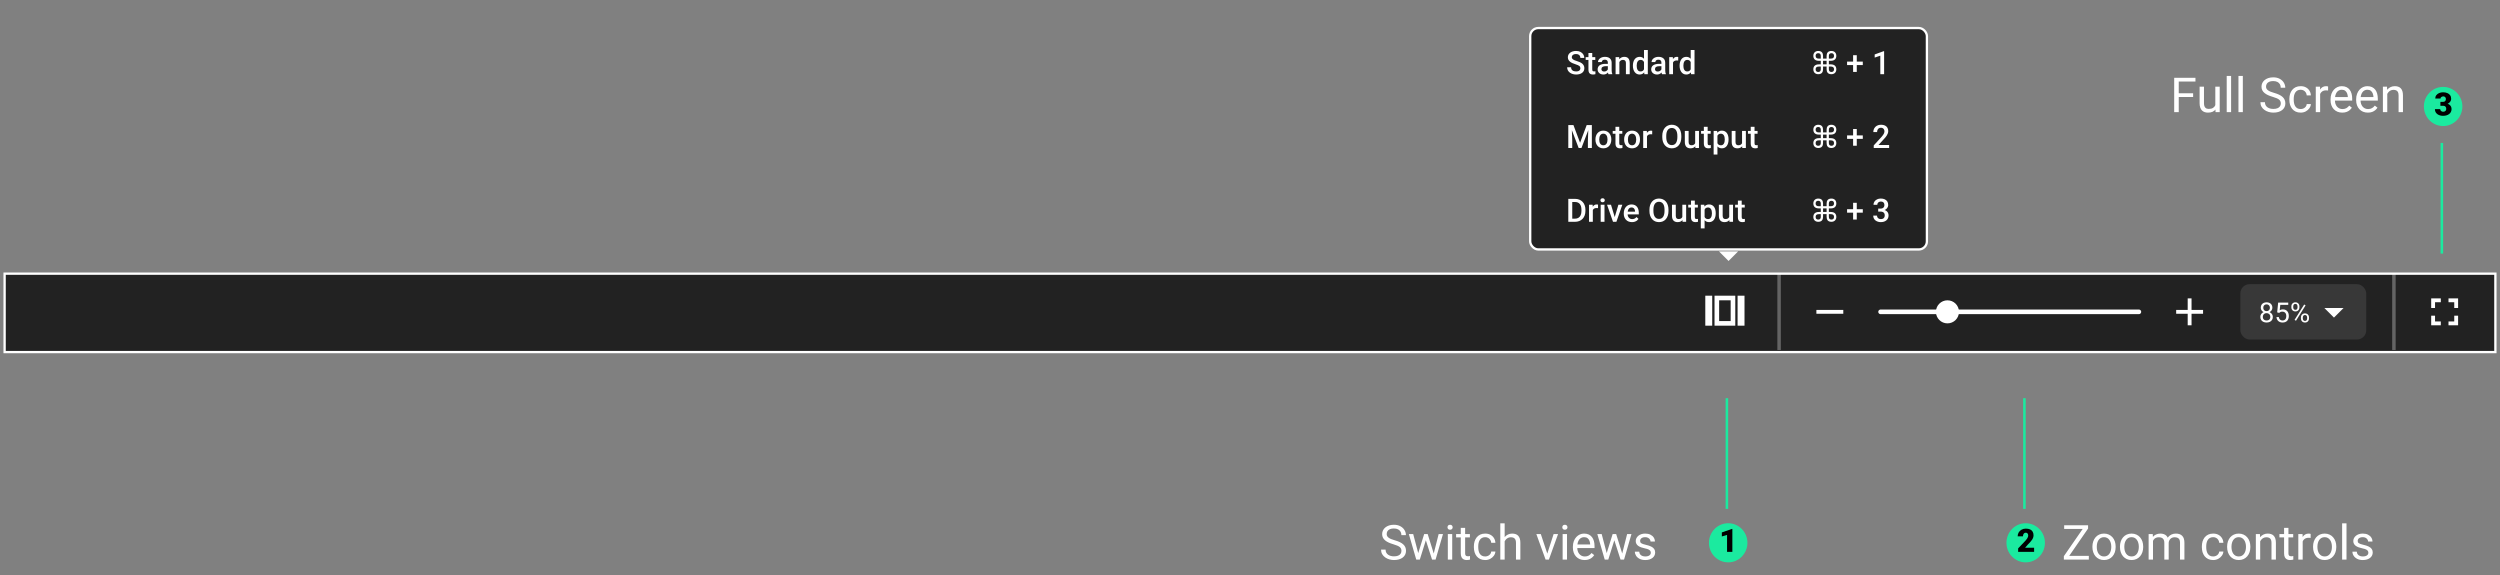 <svg width="1200" height="276" viewBox="0 0 1200 276" fill="none" xmlns="http://www.w3.org/2000/svg">
<rect x="0" y="0" width="1200" height="276" fill="#808080" stroke="none"/>
<rect x="2.215" y="131.358" width="1195.57" height="37.638" fill="#222222"/>
<rect x="2.215" y="131.358" width="1195.57" height="37.638" stroke="white" stroke-width="1.107"/>
<path d="M830.72 144.148V154.111H825.185V144.148H830.72ZM837.362 141.934H834.041V156.325H837.362V141.934ZM832.934 141.934H822.971V156.325H832.934V141.934ZM821.864 141.934H818.543V156.325H821.864V141.934Z" fill="white"/>
<path opacity="0.3" d="M853.967 131.358V168.008" stroke="white" stroke-width="1.666"/>
<g clip-path="url(#clip0_836_1514)">
<path d="M884.78 150.605H871.865V148.76H884.78V150.605Z" fill="white"/>
</g>
<path d="M902.676 149.683H1026.66" stroke="white" stroke-width="2.214" stroke-linecap="round"/>
<circle cx="934.779" cy="149.683" r="5.535" fill="white"/>
<g clip-path="url(#clip1_836_1514)">
<path d="M1057.47 150.606H1051.94V156.141H1050.09V150.606H1044.56V148.761H1050.09V143.226H1051.94V148.761H1057.47V150.606Z" fill="white"/>
</g>
<rect x="1075.37" y="136.399" width="60.424" height="26.568" rx="4.428" fill="white" fill-opacity="0.1"/>
<path d="M1090.96 152.127C1090.96 152.703 1090.83 153.191 1090.56 153.593C1090.3 153.991 1089.94 154.294 1089.49 154.501C1089.04 154.709 1088.53 154.813 1087.96 154.813C1087.39 154.813 1086.88 154.709 1086.43 154.501C1085.98 154.294 1085.62 153.991 1085.35 153.593C1085.09 153.191 1084.96 152.703 1084.96 152.127C1084.96 151.751 1085.03 151.407 1085.17 151.096C1085.32 150.78 1085.52 150.506 1085.79 150.272C1086.06 150.039 1086.37 149.859 1086.73 149.734C1087.1 149.604 1087.51 149.539 1087.95 149.539C1088.53 149.539 1089.04 149.652 1089.5 149.877C1089.95 150.097 1090.31 150.402 1090.57 150.791C1090.83 151.18 1090.96 151.626 1090.96 152.127ZM1089.76 152.102C1089.76 151.751 1089.68 151.442 1089.53 151.174C1089.38 150.902 1089.17 150.69 1088.89 150.538C1088.62 150.387 1088.31 150.311 1087.95 150.311C1087.58 150.311 1087.26 150.387 1086.99 150.538C1086.73 150.69 1086.53 150.902 1086.38 151.174C1086.23 151.442 1086.16 151.751 1086.16 152.102C1086.16 152.465 1086.23 152.776 1086.37 153.036C1086.52 153.291 1086.73 153.487 1086.99 153.626C1087.27 153.76 1087.59 153.827 1087.96 153.827C1088.33 153.827 1088.65 153.76 1088.92 153.626C1089.19 153.487 1089.39 153.291 1089.54 153.036C1089.68 152.776 1089.76 152.465 1089.76 152.102ZM1090.74 147.697C1090.74 148.156 1090.62 148.569 1090.38 148.936C1090.14 149.304 1089.81 149.593 1089.39 149.805C1088.97 150.017 1088.49 150.123 1087.96 150.123C1087.42 150.123 1086.94 150.017 1086.51 149.805C1086.09 149.593 1085.77 149.304 1085.53 148.936C1085.29 148.569 1085.17 148.156 1085.17 147.697C1085.17 147.148 1085.29 146.681 1085.53 146.296C1085.77 145.911 1086.1 145.617 1086.52 145.414C1086.94 145.211 1087.42 145.109 1087.95 145.109C1088.49 145.109 1088.97 145.211 1089.39 145.414C1089.81 145.617 1090.14 145.911 1090.38 146.296C1090.62 146.681 1090.74 147.148 1090.74 147.697ZM1089.54 147.717C1089.54 147.401 1089.48 147.122 1089.34 146.88C1089.21 146.638 1089.02 146.448 1088.78 146.309C1088.55 146.166 1088.27 146.095 1087.95 146.095C1087.64 146.095 1087.36 146.162 1087.12 146.296C1086.89 146.426 1086.71 146.612 1086.57 146.854C1086.44 147.096 1086.38 147.384 1086.38 147.717C1086.38 148.041 1086.44 148.324 1086.57 148.566C1086.71 148.809 1086.89 148.997 1087.13 149.131C1087.37 149.265 1087.65 149.332 1087.96 149.332C1088.28 149.332 1088.55 149.265 1088.78 149.131C1089.02 148.997 1089.21 148.809 1089.34 148.566C1089.48 148.324 1089.54 148.041 1089.54 147.717ZM1094 150.188L1093.04 149.942L1093.51 145.239H1098.36V146.348H1094.53L1094.25 148.917C1094.42 148.817 1094.64 148.724 1094.9 148.638C1095.17 148.551 1095.48 148.508 1095.82 148.508C1096.26 148.508 1096.65 148.584 1097 148.735C1097.34 148.882 1097.64 149.094 1097.88 149.371C1098.12 149.648 1098.31 149.98 1098.44 150.37C1098.57 150.759 1098.64 151.193 1098.64 151.673C1098.64 152.127 1098.57 152.545 1098.45 152.925C1098.33 153.306 1098.14 153.639 1097.9 153.924C1097.65 154.205 1097.34 154.424 1096.96 154.579C1096.59 154.735 1096.15 154.813 1095.65 154.813C1095.27 154.813 1094.91 154.761 1094.56 154.657C1094.23 154.549 1093.92 154.387 1093.66 154.171C1093.39 153.95 1093.18 153.678 1093.01 153.353C1092.84 153.025 1092.74 152.64 1092.7 152.199H1093.84C1093.89 152.553 1093.99 152.852 1094.15 153.094C1094.3 153.336 1094.51 153.52 1094.76 153.645C1095.01 153.766 1095.31 153.827 1095.65 153.827C1095.93 153.827 1096.19 153.777 1096.41 153.678C1096.63 153.578 1096.81 153.436 1096.96 153.25C1097.12 153.064 1097.23 152.839 1097.31 152.575C1097.39 152.311 1097.43 152.015 1097.43 151.686C1097.43 151.388 1097.39 151.111 1097.31 150.856C1097.23 150.601 1097.1 150.378 1096.94 150.188C1096.78 149.998 1096.58 149.851 1096.35 149.747C1096.11 149.639 1095.85 149.585 1095.54 149.585C1095.14 149.585 1094.84 149.639 1094.63 149.747C1094.43 149.855 1094.22 150.002 1094 150.188ZM1099.85 147.555V147.055C1099.85 146.696 1099.93 146.37 1100.08 146.076C1100.24 145.782 1100.46 145.546 1100.75 145.369C1101.04 145.191 1101.39 145.103 1101.78 145.103C1102.19 145.103 1102.54 145.191 1102.82 145.369C1103.11 145.546 1103.33 145.782 1103.49 146.076C1103.64 146.37 1103.72 146.696 1103.72 147.055V147.555C1103.72 147.905 1103.64 148.227 1103.49 148.521C1103.34 148.815 1103.12 149.051 1102.83 149.228C1102.54 149.405 1102.2 149.494 1101.8 149.494C1101.39 149.494 1101.05 149.405 1100.75 149.228C1100.46 149.051 1100.24 148.815 1100.08 148.521C1099.93 148.227 1099.85 147.905 1099.85 147.555ZM1100.75 147.055V147.555C1100.75 147.753 1100.79 147.942 1100.86 148.119C1100.94 148.296 1101.06 148.441 1101.21 148.553C1101.37 148.662 1101.56 148.716 1101.8 148.716C1102.03 148.716 1102.22 148.662 1102.37 148.553C1102.52 148.441 1102.64 148.296 1102.71 148.119C1102.78 147.942 1102.82 147.753 1102.82 147.555V147.055C1102.82 146.852 1102.78 146.662 1102.7 146.484C1102.63 146.303 1102.52 146.158 1102.36 146.05C1102.21 145.937 1102.02 145.881 1101.78 145.881C1101.55 145.881 1101.36 145.937 1101.21 146.05C1101.05 146.158 1100.94 146.303 1100.86 146.484C1100.79 146.662 1100.75 146.852 1100.75 147.055ZM1104.45 152.873V152.367C1104.45 152.013 1104.53 151.689 1104.68 151.395C1104.84 151.1 1105.06 150.865 1105.35 150.687C1105.64 150.51 1105.98 150.422 1106.38 150.422C1106.79 150.422 1107.13 150.51 1107.42 150.687C1107.71 150.865 1107.93 151.1 1108.09 151.395C1108.24 151.689 1108.32 152.013 1108.32 152.367V152.873C1108.32 153.228 1108.24 153.552 1108.09 153.846C1107.94 154.14 1107.72 154.376 1107.43 154.553C1107.14 154.731 1106.8 154.819 1106.4 154.819C1105.99 154.819 1105.65 154.731 1105.36 154.553C1105.07 154.376 1104.84 154.14 1104.68 153.846C1104.53 153.552 1104.45 153.228 1104.45 152.873ZM1105.35 152.367V152.873C1105.35 153.072 1105.39 153.263 1105.46 153.444C1105.54 153.621 1105.66 153.766 1105.81 153.879C1105.97 153.987 1106.16 154.041 1106.4 154.041C1106.63 154.041 1106.82 153.987 1106.97 153.879C1107.13 153.766 1107.24 153.621 1107.32 153.444C1107.39 153.267 1107.43 153.077 1107.43 152.873V152.367C1107.43 152.164 1107.39 151.974 1107.31 151.797C1107.24 151.619 1107.12 151.477 1106.97 151.369C1106.81 151.256 1106.62 151.2 1106.38 151.2C1106.15 151.2 1105.96 151.256 1105.8 151.369C1105.65 151.477 1105.54 151.619 1105.46 151.797C1105.39 151.974 1105.35 152.164 1105.35 152.367ZM1106.68 146.582L1102.07 153.963L1101.39 153.535L1106.01 146.153L1106.68 146.582Z" fill="white"/>
<g clip-path="url(#clip2_836_1514)">
<path d="M1115.68 147.838L1120.3 152.451L1124.91 147.838H1115.68Z" fill="white"/>
</g>
<path opacity="0.3" d="M1149.08 131.358V168.008" stroke="white" stroke-width="1.666"/>
<g clip-path="url(#clip3_836_1514)">
<path d="M1168.82 151.528H1166.97V156.141H1171.59V154.296H1168.82V151.528ZM1166.97 147.838H1168.82V145.071H1171.59V143.226H1166.97V147.838ZM1178.04 154.296H1175.28V156.141H1179.89V151.528H1178.04V154.296ZM1175.28 143.226V145.071H1178.04V147.838H1179.89V143.226H1175.28Z" fill="white"/>
</g>
<rect x="734.503" y="13.461" width="190.406" height="106.273" rx="3.875" fill="#222222"/>
<rect x="734.503" y="13.461" width="190.406" height="106.273" rx="3.875" stroke="white" stroke-width="1.107"/>
<path d="M758.579 32.782C758.579 32.555 758.543 32.353 758.473 32.177C758.407 32 758.289 31.839 758.117 31.693C757.946 31.546 757.703 31.405 757.391 31.269C757.083 31.128 756.689 30.984 756.21 30.837C755.685 30.676 755.201 30.497 754.757 30.3C754.318 30.098 753.935 29.866 753.607 29.604C753.279 29.337 753.024 29.031 752.843 28.688C752.661 28.34 752.57 27.939 752.57 27.485C752.57 27.036 752.664 26.628 752.85 26.259C753.042 25.891 753.312 25.573 753.66 25.306C754.013 25.033 754.429 24.824 754.909 24.678C755.388 24.526 755.918 24.451 756.498 24.451C757.315 24.451 758.019 24.602 758.609 24.905C759.204 25.207 759.661 25.613 759.979 26.123C760.302 26.633 760.463 27.195 760.463 27.811H758.579C758.579 27.447 758.501 27.127 758.344 26.849C758.193 26.567 757.961 26.345 757.648 26.183C757.34 26.022 756.949 25.941 756.475 25.941C756.026 25.941 755.653 26.009 755.355 26.146C755.057 26.282 754.835 26.466 754.689 26.698C754.543 26.93 754.47 27.192 754.47 27.485C754.47 27.692 754.518 27.881 754.613 28.053C754.709 28.219 754.856 28.375 755.052 28.522C755.249 28.663 755.496 28.797 755.794 28.923C756.092 29.049 756.442 29.17 756.846 29.286C757.456 29.468 757.989 29.67 758.443 29.892C758.897 30.108 759.275 30.356 759.578 30.633C759.88 30.911 760.107 31.226 760.259 31.579C760.41 31.927 760.486 32.323 760.486 32.767C760.486 33.231 760.392 33.65 760.206 34.023C760.019 34.392 759.752 34.707 759.404 34.969C759.061 35.227 758.647 35.426 758.163 35.567C757.683 35.703 757.149 35.772 756.558 35.772C756.029 35.772 755.506 35.701 754.992 35.56C754.482 35.418 754.018 35.204 753.599 34.916C753.181 34.624 752.848 34.261 752.6 33.827C752.353 33.388 752.23 32.876 752.23 32.29H754.129C754.129 32.649 754.19 32.954 754.311 33.206C754.437 33.458 754.611 33.665 754.833 33.827C755.055 33.983 755.312 34.099 755.605 34.175C755.902 34.25 756.22 34.288 756.558 34.288C757.002 34.288 757.373 34.225 757.671 34.099C757.973 33.973 758.2 33.796 758.352 33.569C758.503 33.342 758.579 33.08 758.579 32.782ZM765.738 27.432V28.764H761.121V27.432H765.738ZM762.453 25.427H764.277V33.357C764.277 33.61 764.312 33.804 764.383 33.94C764.459 34.071 764.562 34.16 764.693 34.205C764.824 34.25 764.978 34.273 765.155 34.273C765.281 34.273 765.402 34.266 765.518 34.25C765.634 34.235 765.727 34.22 765.798 34.205L765.806 35.597C765.654 35.643 765.478 35.683 765.276 35.718C765.079 35.754 764.852 35.772 764.595 35.772C764.176 35.772 763.805 35.698 763.482 35.552C763.16 35.401 762.907 35.156 762.726 34.818C762.544 34.48 762.453 34.031 762.453 33.471V25.427ZM771.761 33.978V30.073C771.761 29.781 771.708 29.528 771.602 29.316C771.496 29.105 771.335 28.941 771.118 28.825C770.906 28.709 770.639 28.651 770.316 28.651C770.018 28.651 769.761 28.701 769.544 28.802C769.327 28.903 769.158 29.039 769.037 29.21C768.916 29.382 768.855 29.576 768.855 29.793H767.039C767.039 29.47 767.117 29.157 767.274 28.855C767.43 28.552 767.657 28.282 767.955 28.045C768.253 27.808 768.608 27.621 769.022 27.485C769.436 27.349 769.9 27.281 770.414 27.281C771.03 27.281 771.575 27.384 772.049 27.591C772.528 27.798 772.904 28.111 773.176 28.529C773.454 28.943 773.593 29.463 773.593 30.088V33.728C773.593 34.102 773.618 34.437 773.668 34.735C773.724 35.027 773.802 35.282 773.903 35.499V35.62H772.034C771.948 35.423 771.88 35.174 771.829 34.871C771.784 34.563 771.761 34.266 771.761 33.978ZM772.026 30.641L772.041 31.768H770.732C770.394 31.768 770.096 31.801 769.839 31.867C769.582 31.927 769.367 32.018 769.196 32.139C769.024 32.26 768.896 32.407 768.81 32.578C768.724 32.749 768.681 32.944 768.681 33.161C768.681 33.378 768.732 33.577 768.833 33.758C768.934 33.935 769.08 34.074 769.272 34.175C769.468 34.276 769.705 34.326 769.983 34.326C770.356 34.326 770.682 34.25 770.959 34.099C771.242 33.943 771.464 33.754 771.625 33.532C771.787 33.304 771.872 33.09 771.882 32.888L772.473 33.698C772.412 33.905 772.309 34.127 772.162 34.364C772.016 34.601 771.824 34.828 771.587 35.045C771.355 35.257 771.075 35.431 770.747 35.567C770.424 35.703 770.051 35.772 769.627 35.772C769.092 35.772 768.616 35.666 768.197 35.454C767.778 35.237 767.45 34.947 767.213 34.583C766.976 34.215 766.858 33.799 766.858 33.335C766.858 32.901 766.938 32.517 767.1 32.184C767.266 31.846 767.508 31.564 767.826 31.337C768.149 31.11 768.543 30.938 769.007 30.822C769.471 30.701 770.001 30.641 770.596 30.641H772.026ZM777.308 29.18V35.62H775.484V27.432H777.202L777.308 29.18ZM776.983 31.223L776.393 31.216C776.398 30.636 776.478 30.103 776.635 29.619C776.796 29.135 777.018 28.719 777.301 28.37C777.588 28.022 777.931 27.755 778.33 27.568C778.728 27.377 779.172 27.281 779.662 27.281C780.055 27.281 780.411 27.336 780.729 27.447C781.052 27.553 781.327 27.727 781.554 27.969C781.786 28.212 781.962 28.527 782.083 28.915C782.204 29.299 782.265 29.77 782.265 30.331V35.62H780.434V30.323C780.434 29.929 780.376 29.619 780.26 29.392C780.149 29.16 779.985 28.996 779.768 28.9C779.556 28.799 779.291 28.749 778.973 28.749C778.66 28.749 778.38 28.814 778.133 28.946C777.886 29.077 777.677 29.256 777.505 29.483C777.338 29.71 777.21 29.972 777.119 30.27C777.028 30.568 776.983 30.885 776.983 31.223ZM789.121 33.925V23.997H790.952V35.62H789.295L789.121 33.925ZM783.794 31.617V31.458C783.794 30.837 783.867 30.272 784.013 29.763C784.159 29.248 784.371 28.807 784.649 28.439C784.926 28.065 785.264 27.78 785.663 27.584C786.061 27.382 786.51 27.281 787.01 27.281C787.504 27.281 787.938 27.377 788.311 27.568C788.685 27.76 789.002 28.035 789.265 28.393C789.527 28.746 789.737 29.17 789.893 29.665C790.049 30.154 790.16 30.699 790.226 31.299V31.806C790.16 32.391 790.049 32.926 789.893 33.41C789.737 33.895 789.527 34.313 789.265 34.667C789.002 35.02 788.682 35.292 788.304 35.484C787.93 35.676 787.494 35.772 786.995 35.772C786.5 35.772 786.054 35.668 785.655 35.461C785.262 35.254 784.926 34.964 784.649 34.591C784.371 34.218 784.159 33.779 784.013 33.274C783.867 32.765 783.794 32.212 783.794 31.617ZM785.617 31.458V31.617C785.617 31.99 785.65 32.338 785.716 32.661C785.786 32.984 785.895 33.269 786.041 33.516C786.187 33.758 786.377 33.95 786.609 34.092C786.846 34.228 787.128 34.296 787.456 34.296C787.87 34.296 788.21 34.205 788.478 34.023C788.745 33.842 788.955 33.597 789.106 33.289C789.262 32.977 789.368 32.628 789.424 32.245V30.875C789.393 30.578 789.33 30.3 789.235 30.043C789.144 29.786 789.02 29.561 788.864 29.369C788.707 29.173 788.513 29.021 788.281 28.915C788.054 28.804 787.784 28.749 787.471 28.749C787.138 28.749 786.856 28.82 786.624 28.961C786.392 29.102 786.2 29.296 786.049 29.543C785.902 29.791 785.794 30.078 785.723 30.406C785.653 30.734 785.617 31.085 785.617 31.458ZM797.476 33.978V30.073C797.476 29.781 797.423 29.528 797.317 29.316C797.211 29.105 797.049 28.941 796.832 28.825C796.62 28.709 796.353 28.651 796.03 28.651C795.732 28.651 795.475 28.701 795.258 28.802C795.041 28.903 794.872 29.039 794.751 29.21C794.63 29.382 794.57 29.576 794.57 29.793H792.753C792.753 29.47 792.832 29.157 792.988 28.855C793.144 28.552 793.371 28.282 793.669 28.045C793.967 27.808 794.322 27.621 794.736 27.485C795.15 27.349 795.614 27.281 796.129 27.281C796.744 27.281 797.289 27.384 797.763 27.591C798.242 27.798 798.618 28.111 798.891 28.529C799.168 28.943 799.307 29.463 799.307 30.088V33.728C799.307 34.102 799.332 34.437 799.383 34.735C799.438 35.027 799.516 35.282 799.617 35.499V35.62H797.748C797.662 35.423 797.594 35.174 797.544 34.871C797.498 34.563 797.476 34.266 797.476 33.978ZM797.74 30.641L797.756 31.768H796.446C796.108 31.768 795.811 31.801 795.553 31.867C795.296 31.927 795.082 32.018 794.91 32.139C794.739 32.26 794.61 32.407 794.524 32.578C794.438 32.749 794.396 32.944 794.396 33.161C794.396 33.378 794.446 33.577 794.547 33.758C794.648 33.935 794.794 34.074 794.986 34.175C795.183 34.276 795.42 34.326 795.697 34.326C796.07 34.326 796.396 34.25 796.673 34.099C796.956 33.943 797.178 33.754 797.339 33.532C797.501 33.304 797.586 33.09 797.597 32.888L798.187 33.698C798.126 33.905 798.023 34.127 797.877 34.364C797.73 34.601 797.539 34.828 797.301 35.045C797.069 35.257 796.789 35.431 796.461 35.567C796.139 35.703 795.765 35.772 795.341 35.772C794.807 35.772 794.33 35.666 793.911 35.454C793.493 35.237 793.165 34.947 792.927 34.583C792.69 34.215 792.572 33.799 792.572 33.335C792.572 32.901 792.653 32.517 792.814 32.184C792.98 31.846 793.223 31.564 793.54 31.337C793.863 31.11 794.257 30.938 794.721 30.822C795.185 30.701 795.715 30.641 796.31 30.641H797.74ZM803.045 28.991V35.62H801.221V27.432H802.962L803.045 28.991ZM805.55 27.379L805.535 29.074C805.424 29.054 805.303 29.039 805.172 29.029C805.045 29.019 804.919 29.014 804.793 29.014C804.48 29.014 804.206 29.059 803.968 29.15C803.731 29.236 803.532 29.362 803.371 29.528C803.214 29.69 803.093 29.887 803.007 30.119C802.922 30.351 802.871 30.61 802.856 30.898L802.44 30.928C802.44 30.414 802.49 29.937 802.591 29.498C802.692 29.059 802.843 28.673 803.045 28.34C803.252 28.007 803.509 27.747 803.817 27.561C804.13 27.374 804.491 27.281 804.899 27.281C805.01 27.281 805.129 27.291 805.255 27.311C805.386 27.331 805.484 27.354 805.55 27.379ZM811.536 33.925V23.997H813.367V35.62H811.71L811.536 33.925ZM806.208 31.617V31.458C806.208 30.837 806.282 30.272 806.428 29.763C806.574 29.248 806.786 28.807 807.063 28.439C807.341 28.065 807.679 27.78 808.078 27.584C808.476 27.382 808.925 27.281 809.425 27.281C809.919 27.281 810.353 27.377 810.726 27.568C811.099 27.76 811.417 28.035 811.68 28.393C811.942 28.746 812.151 29.17 812.308 29.665C812.464 30.154 812.575 30.699 812.641 31.299V31.806C812.575 32.391 812.464 32.926 812.308 33.41C812.151 33.895 811.942 34.313 811.68 34.667C811.417 35.02 811.097 35.292 810.719 35.484C810.345 35.676 809.909 35.772 809.409 35.772C808.915 35.772 808.469 35.668 808.07 35.461C807.676 35.254 807.341 34.964 807.063 34.591C806.786 34.218 806.574 33.779 806.428 33.274C806.282 32.765 806.208 32.212 806.208 31.617ZM808.032 31.458V31.617C808.032 31.99 808.065 32.338 808.13 32.661C808.201 32.984 808.31 33.269 808.456 33.516C808.602 33.758 808.791 33.95 809.023 34.092C809.261 34.228 809.543 34.296 809.871 34.296C810.285 34.296 810.625 34.205 810.893 34.023C811.16 33.842 811.369 33.597 811.521 33.289C811.677 32.977 811.783 32.628 811.839 32.245V30.875C811.808 30.578 811.745 30.3 811.649 30.043C811.559 29.786 811.435 29.561 811.279 29.369C811.122 29.173 810.928 29.021 810.696 28.915C810.469 28.804 810.199 28.749 809.886 28.749C809.553 28.749 809.271 28.82 809.039 28.961C808.807 29.102 808.615 29.296 808.463 29.543C808.317 29.791 808.209 30.078 808.138 30.406C808.067 30.734 808.032 31.085 808.032 31.458Z" fill="white"/>
<path d="M872.771 35.62C871.33 35.62 870.4 34.706 870.4 33.28C870.4 31.777 871.299 30.893 873.065 30.893H873.98V29.188H873.065C871.299 29.188 870.4 28.305 870.4 26.802C870.4 25.376 871.33 24.461 872.771 24.461C874.507 24.461 875.065 25.546 875.065 26.848V28.134H876.77V26.848C876.77 25.546 877.327 24.461 879.063 24.461C880.505 24.461 881.434 25.376 881.434 26.802C881.434 28.305 880.536 29.188 878.769 29.188H877.854V30.893H878.769C880.536 30.893 881.434 31.777 881.434 33.28C881.434 34.706 880.505 35.62 879.063 35.62C877.327 35.62 876.77 34.535 876.77 33.233V31.947H875.065V33.233C875.065 34.535 874.507 35.62 872.771 35.62ZM877.854 26.817V28.134H878.769C879.869 28.134 880.334 27.685 880.334 26.802C880.334 25.887 879.792 25.531 879.063 25.531C878.257 25.531 877.854 26.027 877.854 26.817ZM873.065 28.134H873.98V26.817C873.98 26.027 873.577 25.531 872.771 25.531C872.043 25.531 871.5 25.887 871.5 26.802C871.5 27.685 871.965 28.134 873.065 28.134ZM875.065 30.893H876.77V29.188H875.065V30.893ZM872.771 34.551C873.577 34.551 873.98 34.055 873.98 33.264V31.947H873.065C871.965 31.947 871.5 32.397 871.5 33.28C871.5 34.194 872.043 34.551 872.771 34.551ZM877.854 33.264C877.854 34.055 878.257 34.551 879.063 34.551C879.792 34.551 880.334 34.194 880.334 33.28C880.334 32.397 879.869 31.947 878.769 31.947H877.854V33.264ZM894.143 29.581V31.223H886.591V29.581H894.143ZM891.252 26.494V34.515H889.489V26.494H891.252ZM904.374 24.564V35.62H902.551V26.728L899.849 27.644V26.138L904.155 24.564H904.374Z" fill="white"/>
<path d="M753.554 60.026H755.249L758.435 68.525L761.613 60.026H763.308L759.101 71.044H757.754L753.554 60.026ZM752.782 60.026H754.394L754.674 67.382V71.044H752.782V60.026ZM762.468 60.026H764.088V71.044H762.188V67.382L762.468 60.026ZM765.813 67.041V66.867C765.813 66.277 765.899 65.73 766.071 65.225C766.242 64.716 766.489 64.274 766.812 63.901C767.14 63.522 767.539 63.23 768.008 63.023C768.482 62.811 769.017 62.705 769.612 62.705C770.212 62.705 770.747 62.811 771.216 63.023C771.691 63.23 772.092 63.522 772.42 63.901C772.748 64.274 772.997 64.716 773.169 65.225C773.34 65.73 773.426 66.277 773.426 66.867V67.041C773.426 67.632 773.34 68.179 773.169 68.683C772.997 69.188 772.748 69.629 772.42 70.008C772.092 70.381 771.693 70.674 771.224 70.885C770.755 71.092 770.223 71.196 769.627 71.196C769.027 71.196 768.49 71.092 768.015 70.885C767.546 70.674 767.148 70.381 766.82 70.008C766.492 69.629 766.242 69.188 766.071 68.683C765.899 68.179 765.813 67.632 765.813 67.041ZM767.637 66.867V67.041C767.637 67.409 767.675 67.758 767.751 68.086C767.826 68.413 767.945 68.701 768.106 68.948C768.268 69.195 768.474 69.39 768.727 69.531C768.979 69.672 769.279 69.743 769.627 69.743C769.965 69.743 770.258 69.672 770.505 69.531C770.757 69.39 770.964 69.195 771.126 68.948C771.287 68.701 771.406 68.413 771.481 68.086C771.562 67.758 771.602 67.409 771.602 67.041V66.867C771.602 66.504 771.562 66.161 771.481 65.838C771.406 65.51 771.285 65.22 771.118 64.968C770.957 64.716 770.75 64.519 770.498 64.377C770.25 64.231 769.955 64.158 769.612 64.158C769.269 64.158 768.971 64.231 768.719 64.377C768.472 64.519 768.268 64.716 768.106 64.968C767.945 65.22 767.826 65.51 767.751 65.838C767.675 66.161 767.637 66.504 767.637 66.867ZM778.708 62.856V64.188H774.092V62.856H778.708ZM775.424 60.851H777.248V68.782C777.248 69.034 777.283 69.228 777.354 69.365C777.429 69.496 777.533 69.584 777.664 69.629C777.795 69.675 777.949 69.697 778.126 69.697C778.252 69.697 778.373 69.69 778.489 69.675C778.605 69.66 778.698 69.644 778.769 69.629L778.776 71.022C778.625 71.067 778.448 71.108 778.247 71.143C778.05 71.178 777.823 71.196 777.566 71.196C777.147 71.196 776.776 71.123 776.453 70.976C776.13 70.825 775.878 70.58 775.696 70.242C775.515 69.904 775.424 69.455 775.424 68.895V60.851ZM779.586 67.041V66.867C779.586 66.277 779.672 65.73 779.843 65.225C780.015 64.716 780.262 64.274 780.585 63.901C780.913 63.522 781.311 63.23 781.781 63.023C782.255 62.811 782.79 62.705 783.385 62.705C783.985 62.705 784.52 62.811 784.989 63.023C785.463 63.23 785.865 63.522 786.192 63.901C786.52 64.274 786.77 64.716 786.942 65.225C787.113 65.73 787.199 66.277 787.199 66.867V67.041C787.199 67.632 787.113 68.179 786.942 68.683C786.77 69.188 786.52 69.629 786.192 70.008C785.865 70.381 785.466 70.674 784.997 70.885C784.528 71.092 783.995 71.196 783.4 71.196C782.8 71.196 782.262 71.092 781.788 70.885C781.319 70.674 780.92 70.381 780.593 70.008C780.265 69.629 780.015 69.188 779.843 68.683C779.672 68.179 779.586 67.632 779.586 67.041ZM781.41 66.867V67.041C781.41 67.409 781.448 67.758 781.523 68.086C781.599 68.413 781.718 68.701 781.879 68.948C782.04 69.195 782.247 69.39 782.5 69.531C782.752 69.672 783.052 69.743 783.4 69.743C783.738 69.743 784.031 69.672 784.278 69.531C784.53 69.39 784.737 69.195 784.898 68.948C785.06 68.701 785.178 68.413 785.254 68.086C785.335 67.758 785.375 67.409 785.375 67.041V66.867C785.375 66.504 785.335 66.161 785.254 65.838C785.178 65.51 785.057 65.22 784.891 64.968C784.729 64.716 784.523 64.519 784.27 64.377C784.023 64.231 783.728 64.158 783.385 64.158C783.042 64.158 782.744 64.231 782.492 64.377C782.245 64.519 782.04 64.716 781.879 64.968C781.718 65.22 781.599 65.51 781.523 65.838C781.448 66.161 781.41 66.504 781.41 66.867ZM790.559 64.415V71.044H788.735V62.856H790.476L790.559 64.415ZM793.064 62.803L793.049 64.499C792.938 64.478 792.816 64.463 792.685 64.453C792.559 64.443 792.433 64.438 792.307 64.438C791.994 64.438 791.719 64.483 791.482 64.574C791.245 64.66 791.046 64.786 790.884 64.953C790.728 65.114 790.607 65.311 790.521 65.543C790.435 65.775 790.385 66.035 790.37 66.322L789.953 66.353C789.953 65.838 790.004 65.361 790.105 64.922C790.206 64.483 790.357 64.097 790.559 63.764C790.766 63.432 791.023 63.172 791.331 62.985C791.644 62.798 792.004 62.705 792.413 62.705C792.524 62.705 792.642 62.715 792.769 62.735C792.9 62.755 792.998 62.778 793.064 62.803ZM807.033 65.233V65.838C807.033 66.67 806.925 67.417 806.708 68.078C806.491 68.739 806.181 69.301 805.777 69.766C805.378 70.23 804.899 70.585 804.339 70.832C803.779 71.075 803.159 71.196 802.478 71.196C801.802 71.196 801.184 71.075 800.624 70.832C800.069 70.585 799.587 70.23 799.178 69.766C798.77 69.301 798.452 68.739 798.225 68.078C798.003 67.417 797.892 66.67 797.892 65.838V65.233C797.892 64.4 798.003 63.656 798.225 63C798.447 62.339 798.759 61.777 799.163 61.313C799.572 60.843 800.053 60.488 800.608 60.246C801.168 59.998 801.786 59.875 802.462 59.875C803.144 59.875 803.764 59.998 804.324 60.246C804.884 60.488 805.366 60.843 805.769 61.313C806.173 61.777 806.483 62.339 806.7 63C806.922 63.656 807.033 64.4 807.033 65.233ZM805.134 65.838V65.218C805.134 64.602 805.073 64.06 804.952 63.59C804.836 63.116 804.662 62.72 804.43 62.402C804.203 62.08 803.923 61.837 803.59 61.676C803.257 61.509 802.881 61.426 802.462 61.426C802.044 61.426 801.67 61.509 801.342 61.676C801.015 61.837 800.735 62.08 800.502 62.402C800.275 62.72 800.101 63.116 799.98 63.59C799.859 64.06 799.799 64.602 799.799 65.218V65.838C799.799 66.454 799.859 66.998 799.98 67.473C800.101 67.947 800.278 68.348 800.51 68.676C800.747 68.999 801.03 69.243 801.358 69.41C801.686 69.571 802.059 69.652 802.478 69.652C802.901 69.652 803.277 69.571 803.605 69.41C803.933 69.243 804.211 68.999 804.438 68.676C804.665 68.348 804.836 67.947 804.952 67.473C805.073 66.998 805.134 66.454 805.134 65.838ZM813.677 69.115V62.856H815.509V71.044H813.783L813.677 69.115ZM813.935 67.412L814.548 67.397C814.548 67.947 814.487 68.454 814.366 68.918C814.245 69.377 814.058 69.778 813.806 70.121C813.554 70.459 813.231 70.724 812.837 70.916C812.444 71.103 811.972 71.196 811.422 71.196C811.024 71.196 810.658 71.138 810.325 71.022C809.992 70.906 809.705 70.727 809.462 70.484C809.225 70.242 809.041 69.927 808.91 69.538C808.779 69.15 808.713 68.686 808.713 68.146V62.856H810.537V68.161C810.537 68.459 810.572 68.709 810.643 68.91C810.714 69.107 810.809 69.266 810.93 69.387C811.052 69.508 811.193 69.594 811.354 69.644C811.516 69.695 811.687 69.72 811.869 69.72C812.388 69.72 812.797 69.619 813.095 69.417C813.397 69.211 813.612 68.933 813.738 68.585C813.869 68.237 813.935 67.846 813.935 67.412ZM821.131 62.856V64.188H816.515V62.856H821.131ZM817.847 60.851H819.671V68.782C819.671 69.034 819.706 69.228 819.777 69.365C819.852 69.496 819.956 69.584 820.087 69.629C820.218 69.675 820.372 69.697 820.549 69.697C820.675 69.697 820.796 69.69 820.912 69.675C821.028 69.66 821.121 69.644 821.192 69.629L821.199 71.022C821.048 71.067 820.872 71.108 820.67 71.143C820.473 71.178 820.246 71.196 819.989 71.196C819.57 71.196 819.199 71.123 818.876 70.976C818.553 70.825 818.301 70.58 818.12 70.242C817.938 69.904 817.847 69.455 817.847 68.895V60.851ZM824.37 64.43V74.192H822.547V62.856H824.226L824.37 64.43ZM829.705 66.875V67.034C829.705 67.629 829.635 68.181 829.493 68.691C829.357 69.195 829.153 69.637 828.88 70.015C828.613 70.389 828.283 70.679 827.889 70.885C827.496 71.092 827.042 71.196 826.527 71.196C826.017 71.196 825.571 71.103 825.188 70.916C824.809 70.724 824.489 70.454 824.226 70.106C823.964 69.758 823.752 69.349 823.591 68.88C823.434 68.406 823.323 67.886 823.258 67.321V66.708C823.323 66.108 823.434 65.563 823.591 65.074C823.752 64.584 823.964 64.163 824.226 63.81C824.489 63.457 824.809 63.184 825.188 62.993C825.566 62.801 826.007 62.705 826.512 62.705C827.026 62.705 827.483 62.806 827.882 63.008C828.28 63.205 828.616 63.487 828.888 63.855C829.16 64.219 829.365 64.657 829.501 65.172C829.637 65.682 829.705 66.249 829.705 66.875ZM827.882 67.034V66.875C827.882 66.496 827.846 66.146 827.776 65.823C827.705 65.495 827.594 65.207 827.443 64.96C827.291 64.713 827.097 64.521 826.86 64.385C826.628 64.244 826.348 64.173 826.02 64.173C825.697 64.173 825.42 64.229 825.188 64.34C824.955 64.446 824.761 64.594 824.605 64.786C824.448 64.978 824.327 65.202 824.242 65.46C824.156 65.712 824.095 65.987 824.06 66.284V67.753C824.121 68.116 824.224 68.449 824.37 68.751C824.517 69.054 824.723 69.296 824.991 69.478C825.263 69.654 825.611 69.743 826.035 69.743C826.363 69.743 826.643 69.672 826.875 69.531C827.107 69.39 827.296 69.195 827.443 68.948C827.594 68.696 827.705 68.406 827.776 68.078C827.846 67.75 827.882 67.402 827.882 67.034ZM836.183 69.115V62.856H838.014V71.044H836.289L836.183 69.115ZM836.44 67.412L837.053 67.397C837.053 67.947 836.993 68.454 836.872 68.918C836.751 69.377 836.564 69.778 836.312 70.121C836.059 70.459 835.737 70.724 835.343 70.916C834.95 71.103 834.478 71.196 833.928 71.196C833.529 71.196 833.164 71.138 832.831 71.022C832.498 70.906 832.21 70.727 831.968 70.484C831.731 70.242 831.547 69.927 831.416 69.538C831.284 69.15 831.219 68.686 831.219 68.146V62.856H833.043V68.161C833.043 68.459 833.078 68.709 833.149 68.91C833.219 69.107 833.315 69.266 833.436 69.387C833.557 69.508 833.698 69.594 833.86 69.644C834.021 69.695 834.193 69.72 834.374 69.72C834.894 69.72 835.303 69.619 835.6 69.417C835.903 69.211 836.117 68.933 836.244 68.585C836.375 68.237 836.44 67.846 836.44 67.412ZM843.637 62.856V64.188H839.021V62.856H843.637ZM840.353 60.851H842.176V68.782C842.176 69.034 842.212 69.228 842.282 69.365C842.358 69.496 842.462 69.584 842.593 69.629C842.724 69.675 842.878 69.697 843.054 69.697C843.18 69.697 843.302 69.69 843.418 69.675C843.534 69.66 843.627 69.644 843.698 69.629L843.705 71.022C843.554 71.067 843.377 71.108 843.175 71.143C842.979 71.178 842.752 71.196 842.494 71.196C842.076 71.196 841.705 71.123 841.382 70.976C841.059 70.825 840.807 70.58 840.625 70.242C840.444 69.904 840.353 69.455 840.353 68.895V60.851Z" fill="white"/>
<path d="M872.771 71.044C871.33 71.044 870.4 70.13 870.4 68.704C870.4 67.201 871.299 66.317 873.065 66.317H873.98V64.613H873.065C871.299 64.613 870.4 63.729 870.4 62.226C870.4 60.8 871.33 59.886 872.771 59.886C874.507 59.886 875.065 60.971 875.065 62.273V63.559H876.77V62.273C876.77 60.971 877.327 59.886 879.063 59.886C880.505 59.886 881.434 60.8 881.434 62.226C881.434 63.729 880.536 64.613 878.769 64.613H877.854V66.317H878.769C880.536 66.317 881.434 67.201 881.434 68.704C881.434 70.13 880.505 71.044 879.063 71.044C877.327 71.044 876.77 69.96 876.77 68.658V67.371H875.065V68.658C875.065 69.96 874.507 71.044 872.771 71.044ZM877.854 62.242V63.559H878.769C879.869 63.559 880.334 63.109 880.334 62.226C880.334 61.312 879.792 60.955 879.063 60.955C878.257 60.955 877.854 61.451 877.854 62.242ZM873.065 63.559H873.98V62.242C873.98 61.451 873.577 60.955 872.771 60.955C872.043 60.955 871.5 61.312 871.5 62.226C871.5 63.109 871.965 63.559 873.065 63.559ZM875.065 66.317H876.77V64.613H875.065V66.317ZM872.771 69.975C873.577 69.975 873.98 69.479 873.98 68.689V67.371H873.065C871.965 67.371 871.5 67.821 871.5 68.704C871.5 69.619 872.043 69.975 872.771 69.975ZM877.854 68.689C877.854 69.479 878.257 69.975 879.063 69.975C879.792 69.975 880.334 69.619 880.334 68.704C880.334 67.821 879.869 67.371 878.769 67.371H877.854V68.689ZM894.143 65.006V66.648H886.591V65.006H894.143ZM891.252 61.918V69.94H889.489V61.918H891.252ZM906.781 69.591V71.044H899.395V69.796L902.982 65.883C903.375 65.439 903.686 65.056 903.913 64.733C904.14 64.41 904.299 64.12 904.389 63.863C904.485 63.601 904.533 63.346 904.533 63.099C904.533 62.751 904.468 62.445 904.336 62.183C904.21 61.916 904.024 61.706 903.776 61.555C903.529 61.398 903.229 61.32 902.876 61.32C902.467 61.32 902.124 61.408 901.847 61.585C901.569 61.762 901.36 62.006 901.219 62.319C901.077 62.627 901.007 62.98 901.007 63.379H899.183C899.183 62.738 899.329 62.153 899.622 61.623C899.915 61.088 900.338 60.664 900.893 60.352C901.448 60.034 902.117 59.875 902.899 59.875C903.635 59.875 904.261 59.998 904.775 60.246C905.29 60.493 905.681 60.843 905.948 61.297C906.221 61.752 906.357 62.289 906.357 62.909C906.357 63.252 906.301 63.593 906.191 63.931C906.08 64.269 905.921 64.607 905.714 64.945C905.512 65.278 905.272 65.614 904.995 65.951C904.717 66.284 904.412 66.623 904.079 66.966L901.695 69.591H906.781Z" fill="white"/>
<path d="M755.983 106.469H753.63L753.645 104.963H755.983C756.664 104.963 757.234 104.814 757.693 104.516C758.158 104.219 758.506 103.792 758.738 103.237C758.975 102.682 759.093 102.022 759.093 101.255V100.657C759.093 100.062 759.025 99.534 758.889 99.075C758.758 98.616 758.561 98.23 758.299 97.918C758.041 97.605 757.724 97.368 757.345 97.206C756.972 97.045 756.541 96.964 756.051 96.964H753.584V95.451H756.051C756.783 95.451 757.451 95.574 758.057 95.821C758.662 96.064 759.184 96.414 759.623 96.873C760.067 97.332 760.408 97.882 760.645 98.523C760.882 99.164 761 99.88 761 100.672V101.255C761 102.047 760.882 102.763 760.645 103.404C760.408 104.045 760.067 104.595 759.623 105.054C759.179 105.508 758.649 105.858 758.034 106.106C757.423 106.348 756.74 106.469 755.983 106.469ZM754.682 95.451V106.469H752.782V95.451H754.682ZM764.557 99.84V106.469H762.733V98.281H764.474L764.557 99.84ZM767.062 98.228L767.047 99.923C766.936 99.903 766.815 99.888 766.684 99.877C766.557 99.867 766.431 99.862 766.305 99.862C765.992 99.862 765.717 99.908 765.48 99.999C765.243 100.084 765.044 100.21 764.882 100.377C764.726 100.538 764.605 100.735 764.519 100.967C764.433 101.199 764.383 101.459 764.368 101.747L763.952 101.777C763.952 101.262 764.002 100.786 764.103 100.347C764.204 99.908 764.355 99.522 764.557 99.189C764.764 98.856 765.021 98.596 765.329 98.409C765.642 98.223 766.002 98.129 766.411 98.129C766.522 98.129 766.641 98.139 766.767 98.16C766.898 98.18 766.996 98.203 767.062 98.228ZM770.157 98.281V106.469H768.326V98.281H770.157ZM768.205 96.132C768.205 95.854 768.295 95.625 768.477 95.443C768.664 95.256 768.921 95.163 769.249 95.163C769.572 95.163 769.827 95.256 770.013 95.443C770.2 95.625 770.293 95.854 770.293 96.132C770.293 96.404 770.2 96.631 770.013 96.813C769.827 96.994 769.572 97.085 769.249 97.085C768.921 97.085 768.664 96.994 768.477 96.813C768.295 96.631 768.205 96.404 768.205 96.132ZM774.819 105.023L776.824 98.281H778.716L775.87 106.469H774.69L774.819 105.023ZM773.282 98.281L775.326 105.054L775.424 106.469H774.243L771.383 98.281H773.282ZM783.347 106.62C782.742 106.62 782.194 106.522 781.705 106.325C781.221 106.123 780.807 105.843 780.464 105.485C780.126 105.127 779.866 104.706 779.684 104.221C779.503 103.737 779.412 103.215 779.412 102.655V102.352C779.412 101.711 779.505 101.131 779.692 100.612C779.879 100.092 780.138 99.648 780.471 99.28C780.804 98.906 781.198 98.621 781.652 98.424C782.106 98.228 782.598 98.129 783.128 98.129C783.713 98.129 784.225 98.228 784.664 98.424C785.103 98.621 785.466 98.899 785.754 99.257C786.046 99.61 786.263 100.031 786.404 100.521C786.551 101.01 786.624 101.55 786.624 102.14V102.92H780.297V101.61H784.823V101.467C784.813 101.139 784.747 100.831 784.626 100.543C784.51 100.256 784.331 100.024 784.089 99.847C783.847 99.671 783.524 99.582 783.12 99.582C782.817 99.582 782.547 99.648 782.31 99.779C782.078 99.905 781.884 100.089 781.728 100.332C781.571 100.574 781.45 100.866 781.364 101.209C781.284 101.547 781.243 101.928 781.243 102.352V102.655C781.243 103.013 781.291 103.346 781.387 103.654C781.488 103.956 781.634 104.221 781.826 104.448C782.018 104.675 782.25 104.854 782.522 104.986C782.795 105.112 783.105 105.175 783.453 105.175C783.892 105.175 784.283 105.086 784.626 104.91C784.969 104.733 785.267 104.484 785.519 104.161L786.48 105.091C786.303 105.349 786.074 105.596 785.791 105.833C785.509 106.065 785.163 106.254 784.755 106.401C784.351 106.547 783.882 106.62 783.347 106.62ZM800.873 100.657V101.262C800.873 102.095 800.765 102.841 800.548 103.502C800.331 104.163 800.021 104.726 799.617 105.19C799.219 105.654 798.739 106.01 798.179 106.257C797.619 106.499 796.999 106.62 796.318 106.62C795.642 106.62 795.024 106.499 794.464 106.257C793.909 106.01 793.427 105.654 793.018 105.19C792.61 104.726 792.292 104.163 792.065 103.502C791.843 102.841 791.732 102.095 791.732 101.262V100.657C791.732 99.825 791.843 99.08 792.065 98.424C792.287 97.764 792.6 97.201 793.003 96.737C793.412 96.268 793.894 95.912 794.449 95.67C795.009 95.423 795.627 95.299 796.303 95.299C796.984 95.299 797.604 95.423 798.164 95.67C798.724 95.912 799.206 96.268 799.61 96.737C800.013 97.201 800.323 97.764 800.54 98.424C800.762 99.08 800.873 99.825 800.873 100.657ZM798.974 101.262V100.642C798.974 100.026 798.913 99.484 798.792 99.015C798.676 98.541 798.502 98.144 798.27 97.827C798.043 97.504 797.763 97.262 797.43 97.1C797.097 96.934 796.721 96.85 796.303 96.85C795.884 96.85 795.51 96.934 795.183 97.1C794.855 97.262 794.575 97.504 794.343 97.827C794.116 98.144 793.942 98.541 793.82 99.015C793.699 99.484 793.639 100.026 793.639 100.642V101.262C793.639 101.878 793.699 102.423 793.82 102.897C793.942 103.371 794.118 103.772 794.35 104.1C794.587 104.423 794.87 104.668 795.198 104.834C795.526 104.996 795.899 105.076 796.318 105.076C796.741 105.076 797.117 104.996 797.445 104.834C797.773 104.668 798.051 104.423 798.278 104.1C798.505 103.772 798.676 103.371 798.792 102.897C798.913 102.423 798.974 101.878 798.974 101.262ZM807.518 104.539V98.281H809.349V106.469H807.623L807.518 104.539ZM807.775 102.836L808.388 102.821C808.388 103.371 808.327 103.878 808.206 104.342C808.085 104.801 807.898 105.202 807.646 105.546C807.394 105.884 807.071 106.148 806.678 106.34C806.284 106.527 805.812 106.62 805.262 106.62C804.864 106.62 804.498 106.562 804.165 106.446C803.832 106.33 803.545 106.151 803.302 105.909C803.065 105.667 802.881 105.351 802.75 104.963C802.619 104.574 802.553 104.11 802.553 103.57V98.281H804.377V103.586C804.377 103.883 804.412 104.133 804.483 104.335C804.554 104.531 804.649 104.69 804.771 104.811C804.892 104.933 805.033 105.018 805.194 105.069C805.356 105.119 805.527 105.144 805.709 105.144C806.229 105.144 806.637 105.044 806.935 104.842C807.238 104.635 807.452 104.357 807.578 104.009C807.709 103.661 807.775 103.27 807.775 102.836ZM814.971 98.281V99.613H810.355V98.281H814.971ZM811.687 96.275H813.511V104.206C813.511 104.458 813.546 104.653 813.617 104.789C813.693 104.92 813.796 105.008 813.927 105.054C814.058 105.099 814.212 105.122 814.389 105.122C814.515 105.122 814.636 105.114 814.752 105.099C814.868 105.084 814.961 105.069 815.032 105.054L815.04 106.446C814.888 106.491 814.712 106.532 814.51 106.567C814.313 106.602 814.086 106.62 813.829 106.62C813.41 106.62 813.039 106.547 812.716 106.401C812.393 106.249 812.141 106.005 811.96 105.667C811.778 105.329 811.687 104.88 811.687 104.32V96.275ZM818.21 99.855V109.617H816.387V98.281H818.067L818.21 99.855ZM823.545 102.299V102.458C823.545 103.053 823.475 103.606 823.334 104.115C823.197 104.62 822.993 105.061 822.721 105.44C822.453 105.813 822.123 106.103 821.729 106.31C821.336 106.517 820.882 106.62 820.367 106.62C819.858 106.62 819.411 106.527 819.028 106.34C818.649 106.148 818.329 105.878 818.067 105.53C817.804 105.182 817.592 104.774 817.431 104.304C817.275 103.83 817.164 103.311 817.098 102.746V102.133C817.164 101.532 817.275 100.987 817.431 100.498C817.592 100.009 817.804 99.587 818.067 99.234C818.329 98.881 818.649 98.609 819.028 98.417C819.406 98.225 819.847 98.129 820.352 98.129C820.867 98.129 821.323 98.23 821.722 98.432C822.12 98.629 822.456 98.911 822.728 99.28C823.001 99.643 823.205 100.082 823.341 100.596C823.477 101.106 823.545 101.674 823.545 102.299ZM821.722 102.458V102.299C821.722 101.921 821.686 101.57 821.616 101.247C821.545 100.919 821.434 100.632 821.283 100.385C821.131 100.137 820.937 99.946 820.7 99.809C820.468 99.668 820.188 99.597 819.86 99.597C819.537 99.597 819.26 99.653 819.028 99.764C818.796 99.87 818.601 100.019 818.445 100.21C818.289 100.402 818.167 100.627 818.082 100.884C817.996 101.136 817.935 101.411 817.9 101.709V103.177C817.961 103.54 818.064 103.873 818.21 104.176C818.357 104.479 818.563 104.721 818.831 104.902C819.103 105.079 819.451 105.167 819.875 105.167C820.203 105.167 820.483 105.097 820.715 104.955C820.947 104.814 821.136 104.62 821.283 104.373C821.434 104.12 821.545 103.83 821.616 103.502C821.686 103.174 821.722 102.826 821.722 102.458ZM830.023 104.539V98.281H831.854V106.469H830.129L830.023 104.539ZM830.28 102.836L830.893 102.821C830.893 103.371 830.833 103.878 830.712 104.342C830.591 104.801 830.404 105.202 830.152 105.546C829.9 105.884 829.577 106.148 829.183 106.34C828.79 106.527 828.318 106.62 827.768 106.62C827.369 106.62 827.004 106.562 826.671 106.446C826.338 106.33 826.05 106.151 825.808 105.909C825.571 105.667 825.387 105.351 825.256 104.963C825.124 104.574 825.059 104.11 825.059 103.57V98.281H826.883V103.586C826.883 103.883 826.918 104.133 826.989 104.335C827.059 104.531 827.155 104.69 827.276 104.811C827.397 104.933 827.539 105.018 827.7 105.069C827.861 105.119 828.033 105.144 828.215 105.144C828.734 105.144 829.143 105.044 829.44 104.842C829.743 104.635 829.958 104.357 830.084 104.009C830.215 103.661 830.28 103.27 830.28 102.836ZM837.477 98.281V99.613H832.861V98.281H837.477ZM834.193 96.275H836.017V104.206C836.017 104.458 836.052 104.653 836.123 104.789C836.198 104.92 836.302 105.008 836.433 105.054C836.564 105.099 836.718 105.122 836.894 105.122C837.021 105.122 837.142 105.114 837.258 105.099C837.374 105.084 837.467 105.069 837.538 105.054L837.545 106.446C837.394 106.491 837.217 106.532 837.015 106.567C836.819 106.602 836.592 106.62 836.334 106.62C835.916 106.62 835.545 106.547 835.222 106.401C834.899 106.249 834.647 106.005 834.465 105.667C834.284 105.329 834.193 104.88 834.193 104.32V96.275Z" fill="white"/>
<path d="M872.771 106.469C871.33 106.469 870.4 105.554 870.4 104.129C870.4 102.625 871.299 101.742 873.065 101.742H873.98V100.037H873.065C871.299 100.037 870.4 99.154 870.4 97.65C870.4 96.225 871.33 95.31 872.771 95.31C874.507 95.31 875.065 96.395 875.065 97.697V98.983H876.77V97.697C876.77 96.395 877.327 95.31 879.063 95.31C880.505 95.31 881.434 96.225 881.434 97.65C881.434 99.154 880.536 100.037 878.769 100.037H877.854V101.742H878.769C880.536 101.742 881.434 102.625 881.434 104.129C881.434 105.554 880.505 106.469 879.063 106.469C877.327 106.469 876.77 105.384 876.77 104.082V102.796H875.065V104.082C875.065 105.384 874.507 106.469 872.771 106.469ZM877.854 97.666V98.983H878.769C879.869 98.983 880.334 98.534 880.334 97.65C880.334 96.736 879.792 96.379 879.063 96.379C878.257 96.379 877.854 96.875 877.854 97.666ZM873.065 98.983H873.98V97.666C873.98 96.875 873.577 96.379 872.771 96.379C872.043 96.379 871.5 96.736 871.5 97.65C871.5 98.534 871.965 98.983 873.065 98.983ZM875.065 101.742H876.77V100.037H875.065V101.742ZM872.771 105.399C873.577 105.399 873.98 104.903 873.98 104.113V102.796H873.065C871.965 102.796 871.5 103.245 871.5 104.129C871.5 105.043 872.043 105.399 872.771 105.399ZM877.854 104.113C877.854 104.903 878.257 105.399 879.063 105.399C879.792 105.399 880.334 105.043 880.334 104.129C880.334 103.245 879.869 102.796 878.769 102.796H877.854V104.113ZM894.143 100.43V102.072H886.591V100.43H894.143ZM891.252 97.342V105.364H889.489V97.342H891.252ZM901.537 100.135H902.626C903.05 100.135 903.401 100.062 903.678 99.915C903.961 99.769 904.17 99.567 904.306 99.31C904.442 99.053 904.511 98.757 904.511 98.424C904.511 98.076 904.447 97.779 904.321 97.532C904.2 97.279 904.014 97.085 903.761 96.949C903.514 96.813 903.199 96.745 902.815 96.745C902.493 96.745 902.2 96.81 901.938 96.941C901.68 97.067 901.476 97.249 901.325 97.486C901.173 97.718 901.098 97.996 901.098 98.319H899.266C899.266 97.733 899.42 97.214 899.728 96.76C900.036 96.306 900.454 95.95 900.984 95.693C901.519 95.43 902.119 95.299 902.785 95.299C903.496 95.299 904.117 95.418 904.647 95.655C905.182 95.887 905.598 96.235 905.895 96.699C906.193 97.163 906.342 97.738 906.342 98.424C906.342 98.737 906.269 99.055 906.122 99.378C905.976 99.701 905.759 99.996 905.472 100.263C905.184 100.526 904.826 100.74 904.397 100.907C903.968 101.068 903.471 101.149 902.906 101.149H901.537V100.135ZM901.537 101.557V100.559H902.906C903.552 100.559 904.102 100.634 904.556 100.786C905.015 100.937 905.388 101.146 905.676 101.414C905.963 101.676 906.173 101.976 906.304 102.314C906.44 102.652 906.508 103.01 906.508 103.389C906.508 103.903 906.415 104.362 906.228 104.766C906.047 105.165 905.787 105.503 905.449 105.78C905.111 106.058 904.715 106.267 904.261 106.408C903.812 106.549 903.322 106.62 902.793 106.62C902.318 106.62 901.864 106.555 901.431 106.423C900.997 106.292 900.608 106.098 900.265 105.841C899.922 105.578 899.65 105.253 899.448 104.864C899.251 104.471 899.153 104.017 899.153 103.502H900.977C900.977 103.83 901.052 104.12 901.204 104.373C901.36 104.62 901.577 104.814 901.854 104.955C902.137 105.097 902.46 105.167 902.823 105.167C903.206 105.167 903.537 105.099 903.814 104.963C904.092 104.827 904.304 104.625 904.45 104.357C904.601 104.09 904.677 103.767 904.677 103.389C904.677 102.96 904.594 102.612 904.427 102.344C904.261 102.077 904.024 101.88 903.716 101.754C903.408 101.623 903.045 101.557 902.626 101.557H901.537Z" fill="white"/>
<path d="M825.094 120.657L829.706 125.269L834.319 120.657H825.094Z" fill="white"/>
<path d="M1045.8 37.352V53.834H1043.61V37.352H1045.8ZM1052.7 44.767V46.555H1045.32V44.767H1052.7ZM1053.82 37.352V39.141H1045.32V37.352H1053.82ZM1063.35 51.004V41.586H1065.46V53.834H1063.45L1063.35 51.004ZM1063.75 48.423L1064.62 48.401C1064.62 49.215 1064.53 49.97 1064.36 50.664C1064.19 51.351 1063.92 51.947 1063.54 52.453C1063.17 52.959 1062.67 53.355 1062.06 53.642C1061.45 53.921 1060.71 54.06 1059.83 54.06C1059.24 54.06 1058.69 53.974 1058.19 53.8C1057.7 53.627 1057.28 53.359 1056.92 52.996C1056.57 52.634 1056.29 52.162 1056.1 51.581C1055.91 51 1055.81 50.302 1055.81 49.487V41.586H1057.91V49.51C1057.91 50.061 1057.97 50.517 1058.09 50.88C1058.22 51.234 1058.39 51.517 1058.6 51.728C1058.82 51.932 1059.06 52.076 1059.32 52.159C1059.59 52.242 1059.87 52.283 1060.16 52.283C1061.05 52.283 1061.76 52.113 1062.28 51.774C1062.8 51.427 1063.17 50.962 1063.4 50.381C1063.63 49.793 1063.75 49.14 1063.75 48.423ZM1070.93 36.447V53.834H1068.82V36.447H1070.93ZM1076.56 36.447V53.834H1074.46V36.447H1076.56ZM1094.78 49.668C1094.78 49.283 1094.72 48.944 1094.59 48.65C1094.48 48.348 1094.28 48.076 1093.98 47.834C1093.7 47.593 1093.3 47.363 1092.78 47.144C1092.28 46.925 1091.64 46.703 1090.86 46.476C1090.04 46.235 1089.31 45.967 1088.65 45.672C1088 45.37 1087.43 45.027 1086.97 44.642C1086.5 44.257 1086.14 43.816 1085.89 43.318C1085.64 42.82 1085.52 42.25 1085.52 41.608C1085.52 40.967 1085.65 40.375 1085.91 39.831C1086.18 39.288 1086.55 38.816 1087.04 38.416C1087.54 38.009 1088.14 37.692 1088.82 37.465C1089.51 37.239 1090.27 37.126 1091.12 37.126C1092.36 37.126 1093.41 37.364 1094.27 37.839C1095.13 38.307 1095.79 38.922 1096.25 39.684C1096.7 40.439 1096.93 41.246 1096.93 42.107H1094.75C1094.75 41.488 1094.62 40.941 1094.36 40.465C1094.09 39.982 1093.69 39.605 1093.16 39.333C1092.62 39.054 1091.94 38.914 1091.12 38.914C1090.34 38.914 1089.7 39.031 1089.2 39.265C1088.69 39.499 1088.31 39.816 1088.06 40.216C1087.82 40.616 1087.7 41.073 1087.7 41.586C1087.7 41.933 1087.77 42.25 1087.92 42.537C1088.07 42.816 1088.3 43.076 1088.61 43.318C1088.92 43.559 1089.32 43.782 1089.81 43.986C1090.3 44.19 1090.88 44.386 1091.56 44.574C1092.5 44.839 1093.3 45.133 1093.98 45.457C1094.66 45.782 1095.22 46.148 1095.66 46.555C1096.1 46.955 1096.43 47.412 1096.64 47.925C1096.86 48.431 1096.97 49.004 1096.97 49.646C1096.97 50.317 1096.84 50.925 1096.56 51.468C1096.29 52.011 1095.9 52.476 1095.4 52.861C1094.89 53.245 1094.29 53.543 1093.58 53.755C1092.87 53.959 1092.09 54.06 1091.22 54.06C1090.46 54.06 1089.71 53.955 1088.97 53.743C1088.24 53.532 1087.57 53.215 1086.97 52.793C1086.37 52.37 1085.89 51.849 1085.53 51.23C1085.17 50.604 1085 49.88 1085 49.057H1087.17C1087.17 49.623 1087.28 50.11 1087.5 50.517C1087.72 50.917 1088.01 51.249 1088.39 51.513C1088.78 51.778 1089.21 51.974 1089.69 52.102C1090.18 52.223 1090.69 52.283 1091.22 52.283C1091.98 52.283 1092.63 52.178 1093.16 51.966C1093.69 51.755 1094.09 51.453 1094.36 51.061C1094.64 50.668 1094.78 50.204 1094.78 49.668ZM1104.34 52.34C1104.84 52.34 1105.3 52.238 1105.72 52.034C1106.14 51.83 1106.49 51.551 1106.76 51.197C1107.04 50.834 1107.19 50.423 1107.23 49.963H1109.22C1109.18 50.687 1108.94 51.362 1108.48 51.989C1108.04 52.608 1107.45 53.109 1106.73 53.494C1106.01 53.872 1105.21 54.06 1104.34 54.06C1103.42 54.06 1102.62 53.898 1101.93 53.574C1101.25 53.249 1100.68 52.804 1100.23 52.238C1099.79 51.672 1099.45 51.023 1099.22 50.291C1099.01 49.551 1098.9 48.77 1098.9 47.948V47.472C1098.9 46.65 1099.01 45.872 1099.22 45.14C1099.45 44.401 1099.79 43.748 1100.23 43.182C1100.68 42.616 1101.25 42.171 1101.93 41.846C1102.62 41.522 1103.42 41.359 1104.34 41.359C1105.3 41.359 1106.14 41.556 1106.85 41.948C1107.57 42.333 1108.13 42.861 1108.54 43.533C1108.96 44.197 1109.18 44.952 1109.22 45.797H1107.23C1107.19 45.291 1107.05 44.835 1106.8 44.427C1106.56 44.02 1106.22 43.695 1105.8 43.454C1105.39 43.205 1104.9 43.08 1104.34 43.08C1103.7 43.08 1103.16 43.208 1102.72 43.465C1102.29 43.714 1101.95 44.054 1101.69 44.484C1101.44 44.906 1101.26 45.378 1101.15 45.899C1101.04 46.412 1100.99 46.936 1100.99 47.472V47.948C1100.99 48.483 1101.04 49.012 1101.15 49.532C1101.25 50.053 1101.43 50.525 1101.68 50.947C1101.94 51.37 1102.28 51.71 1102.71 51.966C1103.15 52.215 1103.69 52.34 1104.34 52.34ZM1113.67 43.51V53.834H1111.57V41.586H1113.61L1113.67 43.51ZM1117.49 41.518L1117.48 43.465C1117.31 43.427 1117.14 43.405 1116.99 43.397C1116.83 43.382 1116.66 43.374 1116.46 43.374C1115.98 43.374 1115.56 43.45 1115.19 43.601C1114.82 43.752 1114.5 43.963 1114.25 44.235C1113.99 44.506 1113.79 44.831 1113.63 45.208C1113.49 45.578 1113.4 45.986 1113.35 46.431L1112.76 46.77C1112.76 46.031 1112.83 45.337 1112.98 44.688C1113.13 44.038 1113.36 43.465 1113.67 42.967C1113.98 42.461 1114.37 42.069 1114.85 41.79C1115.33 41.503 1115.9 41.359 1116.57 41.359C1116.72 41.359 1116.89 41.378 1117.09 41.416C1117.28 41.446 1117.42 41.48 1117.49 41.518ZM1124.29 54.06C1123.43 54.06 1122.66 53.917 1121.97 53.63C1121.28 53.336 1120.69 52.925 1120.19 52.396C1119.7 51.868 1119.32 51.242 1119.06 50.517C1118.79 49.793 1118.66 49 1118.66 48.14V47.665C1118.66 46.669 1118.81 45.782 1119.1 45.005C1119.4 44.22 1119.8 43.556 1120.3 43.012C1120.81 42.469 1121.38 42.058 1122.02 41.778C1122.66 41.499 1123.33 41.359 1124.02 41.359C1124.89 41.359 1125.65 41.51 1126.28 41.812C1126.92 42.114 1127.45 42.537 1127.85 43.08C1128.26 43.616 1128.56 44.25 1128.76 44.982C1128.95 45.706 1129.05 46.499 1129.05 47.359V48.299H1119.91V46.589H1126.96V46.431C1126.93 45.888 1126.81 45.359 1126.62 44.846C1126.43 44.333 1126.13 43.91 1125.71 43.578C1125.3 43.246 1124.73 43.08 1124.02 43.08C1123.54 43.08 1123.1 43.182 1122.7 43.386C1122.3 43.582 1121.96 43.876 1121.67 44.269C1121.39 44.661 1121.16 45.14 1121 45.706C1120.85 46.272 1120.77 46.925 1120.77 47.665V48.14C1120.77 48.721 1120.85 49.268 1121 49.782C1121.17 50.287 1121.41 50.732 1121.72 51.117C1122.03 51.502 1122.42 51.804 1122.86 52.023C1123.31 52.242 1123.83 52.351 1124.4 52.351C1125.14 52.351 1125.77 52.2 1126.28 51.898C1126.79 51.596 1127.24 51.193 1127.63 50.687L1128.89 51.694C1128.63 52.094 1128.29 52.476 1127.89 52.838C1127.48 53.2 1126.98 53.494 1126.38 53.721C1125.79 53.947 1125.09 54.06 1124.29 54.06ZM1136.58 54.06C1135.73 54.06 1134.95 53.917 1134.26 53.63C1133.57 53.336 1132.98 52.925 1132.48 52.396C1131.99 51.868 1131.61 51.242 1131.35 50.517C1131.09 49.793 1130.95 49 1130.95 48.14V47.665C1130.95 46.669 1131.1 45.782 1131.4 45.005C1131.69 44.22 1132.09 43.556 1132.6 43.012C1133.1 42.469 1133.67 42.058 1134.32 41.778C1134.96 41.499 1135.62 41.359 1136.31 41.359C1137.18 41.359 1137.94 41.51 1138.57 41.812C1139.21 42.114 1139.74 42.537 1140.15 43.08C1140.55 43.616 1140.86 44.25 1141.05 44.982C1141.25 45.706 1141.35 46.499 1141.35 47.359V48.299H1132.2V46.589H1139.25V46.431C1139.22 45.888 1139.11 45.359 1138.91 44.846C1138.72 44.333 1138.42 43.91 1138.01 43.578C1137.59 43.246 1137.03 43.08 1136.31 43.08C1135.83 43.08 1135.4 43.182 1135 43.386C1134.6 43.582 1134.25 43.876 1133.97 44.269C1133.68 44.661 1133.46 45.14 1133.3 45.706C1133.14 46.272 1133.06 46.925 1133.06 47.665V48.14C1133.06 48.721 1133.14 49.268 1133.3 49.782C1133.46 50.287 1133.7 50.732 1134.01 51.117C1134.33 51.502 1134.71 51.804 1135.15 52.023C1135.61 52.242 1136.12 52.351 1136.69 52.351C1137.43 52.351 1138.06 52.2 1138.57 51.898C1139.09 51.596 1139.53 51.193 1139.92 50.687L1141.19 51.694C1140.92 52.094 1140.59 52.476 1140.18 52.838C1139.77 53.2 1139.27 53.494 1138.67 53.721C1138.09 53.947 1137.39 54.06 1136.58 54.06ZM1145.89 44.201V53.834H1143.79V41.586H1145.77L1145.89 44.201ZM1145.39 47.246L1144.52 47.212C1144.52 46.374 1144.65 45.601 1144.89 44.891C1145.13 44.174 1145.47 43.552 1145.91 43.023C1146.35 42.495 1146.87 42.088 1147.47 41.801C1148.08 41.507 1148.76 41.359 1149.5 41.359C1150.1 41.359 1150.64 41.443 1151.13 41.608C1151.61 41.767 1152.02 42.024 1152.36 42.378C1152.71 42.733 1152.97 43.193 1153.15 43.759C1153.33 44.318 1153.42 45.001 1153.42 45.808V53.834H1151.32V45.786C1151.32 45.144 1151.22 44.631 1151.04 44.246C1150.85 43.854 1150.57 43.571 1150.21 43.397C1149.85 43.216 1149.4 43.125 1148.87 43.125C1148.35 43.125 1147.88 43.235 1147.45 43.454C1147.02 43.672 1146.66 43.974 1146.35 44.359C1146.05 44.744 1145.81 45.186 1145.64 45.684C1145.47 46.174 1145.39 46.695 1145.39 47.246Z" fill="white"/>
<path d="M1002.64 266.817V268.594H991.479V266.817H1002.64ZM1002.28 253.697L992 268.594H990.653V266.964L1000.92 252.112H1002.28V253.697ZM1001.35 252.112V253.901H990.8V252.112H1001.35ZM1004.36 262.606V262.345C1004.36 261.462 1004.49 260.643 1004.75 259.889C1005 259.127 1005.37 258.466 1005.86 257.908C1006.34 257.342 1006.92 256.904 1007.61 256.595C1008.3 256.278 1009.07 256.119 1009.92 256.119C1010.78 256.119 1011.55 256.278 1012.24 256.595C1012.93 256.904 1013.52 257.342 1014.01 257.908C1014.5 258.466 1014.87 259.127 1015.13 259.889C1015.38 260.643 1015.51 261.462 1015.51 262.345V262.606C1015.51 263.488 1015.38 264.307 1015.13 265.062C1014.87 265.817 1014.5 266.477 1014.01 267.043C1013.52 267.601 1012.94 268.039 1012.25 268.356C1011.57 268.665 1010.8 268.82 1009.94 268.82C1009.08 268.82 1008.31 268.665 1007.62 268.356C1006.93 268.039 1006.35 267.601 1005.86 267.043C1005.37 266.477 1005 265.817 1004.75 265.062C1004.49 264.307 1004.36 263.488 1004.36 262.606ZM1006.46 262.345V262.606C1006.46 263.217 1006.53 263.794 1006.67 264.337C1006.81 264.873 1007.03 265.349 1007.32 265.764C1007.61 266.179 1007.98 266.507 1008.41 266.749C1008.85 266.983 1009.36 267.1 1009.94 267.1C1010.52 267.1 1011.02 266.983 1011.45 266.749C1011.89 266.507 1012.25 266.179 1012.53 265.764C1012.82 265.349 1013.04 264.873 1013.18 264.337C1013.33 263.794 1013.41 263.217 1013.41 262.606V262.345C1013.41 261.741 1013.33 261.172 1013.18 260.636C1013.04 260.093 1012.82 259.613 1012.52 259.198C1012.24 258.776 1011.87 258.444 1011.44 258.202C1011.01 257.961 1010.5 257.84 1009.92 257.84C1009.35 257.84 1008.84 257.961 1008.4 258.202C1007.97 258.444 1007.61 258.776 1007.32 259.198C1007.03 259.613 1006.81 260.093 1006.67 260.636C1006.53 261.172 1006.46 261.741 1006.46 262.345ZM1017.58 262.606V262.345C1017.58 261.462 1017.71 260.643 1017.97 259.889C1018.22 259.127 1018.59 258.466 1019.08 257.908C1019.56 257.342 1020.14 256.904 1020.83 256.595C1021.52 256.278 1022.29 256.119 1023.14 256.119C1024 256.119 1024.77 256.278 1025.46 256.595C1026.16 256.904 1026.74 257.342 1027.23 257.908C1027.72 258.466 1028.09 259.127 1028.35 259.889C1028.6 260.643 1028.73 261.462 1028.73 262.345V262.606C1028.73 263.488 1028.6 264.307 1028.35 265.062C1028.09 265.817 1027.72 266.477 1027.23 267.043C1026.74 267.601 1026.16 268.039 1025.47 268.356C1024.79 268.665 1024.02 268.82 1023.16 268.82C1022.3 268.82 1021.53 268.665 1020.84 268.356C1020.16 268.039 1019.57 267.601 1019.08 267.043C1018.59 266.477 1018.22 265.817 1017.97 265.062C1017.71 264.307 1017.58 263.488 1017.58 262.606ZM1019.68 262.345V262.606C1019.68 263.217 1019.75 263.794 1019.89 264.337C1020.04 264.873 1020.25 265.349 1020.54 265.764C1020.83 266.179 1021.2 266.507 1021.64 266.749C1022.07 266.983 1022.58 267.1 1023.16 267.1C1023.74 267.1 1024.24 266.983 1024.67 266.749C1025.11 266.507 1025.47 266.179 1025.76 265.764C1026.04 265.349 1026.26 264.873 1026.4 264.337C1026.55 263.794 1026.63 263.217 1026.63 262.606V262.345C1026.63 261.741 1026.55 261.172 1026.4 260.636C1026.26 260.093 1026.04 259.613 1025.74 259.198C1025.46 258.776 1025.1 258.444 1024.66 258.202C1024.23 257.961 1023.72 257.84 1023.14 257.84C1022.57 257.84 1022.06 257.961 1021.62 258.202C1021.19 258.444 1020.83 258.776 1020.54 259.198C1020.25 259.613 1020.04 260.093 1019.89 260.636C1019.75 261.172 1019.68 261.741 1019.68 262.345ZM1033.44 258.779V268.594H1031.34V256.346H1033.33L1033.44 258.779ZM1033.01 262.006L1032.04 261.972C1032.05 261.134 1032.16 260.36 1032.37 259.651C1032.58 258.934 1032.89 258.312 1033.31 257.783C1033.72 257.255 1034.24 256.848 1034.86 256.561C1035.48 256.266 1036.19 256.119 1037.01 256.119C1037.58 256.119 1038.11 256.202 1038.59 256.368C1039.08 256.527 1039.49 256.78 1039.85 257.127C1040.2 257.474 1040.48 257.919 1040.68 258.462C1040.87 259.006 1040.97 259.662 1040.97 260.432V268.594H1038.88V260.534C1038.88 259.893 1038.77 259.379 1038.55 258.995C1038.34 258.61 1038.03 258.33 1037.64 258.157C1037.25 257.976 1036.79 257.885 1036.26 257.885C1035.64 257.885 1035.12 257.995 1034.71 258.213C1034.29 258.432 1033.96 258.734 1033.71 259.119C1033.46 259.504 1033.28 259.945 1033.17 260.443C1033.06 260.934 1033.01 261.455 1033.01 262.006ZM1040.95 260.851L1039.54 261.281C1039.55 260.609 1039.66 259.964 1039.87 259.345C1040.09 258.727 1040.4 258.176 1040.81 257.693C1041.23 257.21 1041.74 256.829 1042.34 256.549C1042.94 256.263 1043.63 256.119 1044.41 256.119C1045.07 256.119 1045.65 256.206 1046.15 256.38C1046.67 256.553 1047.1 256.821 1047.44 257.183C1047.8 257.538 1048.07 257.995 1048.25 258.553C1048.43 259.111 1048.52 259.776 1048.52 260.545V268.594H1046.41V260.523C1046.41 259.836 1046.3 259.304 1046.09 258.927C1045.87 258.542 1045.57 258.274 1045.18 258.123C1044.8 257.964 1044.34 257.885 1043.8 257.885C1043.34 257.885 1042.93 257.964 1042.58 258.123C1042.22 258.281 1041.92 258.5 1041.68 258.779C1041.44 259.051 1041.26 259.364 1041.13 259.719C1041.01 260.074 1040.95 260.451 1040.95 260.851ZM1062.34 267.1C1062.84 267.1 1063.3 266.998 1063.72 266.794C1064.15 266.59 1064.49 266.311 1064.76 265.956C1065.04 265.594 1065.19 265.183 1065.23 264.722H1067.22C1067.18 265.447 1066.94 266.122 1066.48 266.749C1066.04 267.367 1065.45 267.869 1064.73 268.254C1064.01 268.631 1063.21 268.82 1062.34 268.82C1061.42 268.82 1060.62 268.658 1059.93 268.333C1059.25 268.009 1058.69 267.564 1058.23 266.998C1057.79 266.432 1057.45 265.783 1057.22 265.051C1057.01 264.311 1056.9 263.53 1056.9 262.707V262.232C1056.9 261.409 1057.01 260.632 1057.22 259.9C1057.45 259.161 1057.79 258.508 1058.23 257.942C1058.69 257.376 1059.25 256.931 1059.93 256.606C1060.62 256.282 1061.42 256.119 1062.34 256.119C1063.3 256.119 1064.14 256.315 1064.85 256.708C1065.57 257.093 1066.13 257.621 1066.54 258.293C1066.96 258.957 1067.18 259.711 1067.22 260.557H1065.23C1065.19 260.051 1065.05 259.594 1064.8 259.187C1064.56 258.779 1064.22 258.455 1063.8 258.213C1063.39 257.964 1062.9 257.84 1062.34 257.84C1061.7 257.84 1061.16 257.968 1060.72 258.225C1060.29 258.474 1059.95 258.813 1059.69 259.244C1059.44 259.666 1059.26 260.138 1059.15 260.659C1059.04 261.172 1058.99 261.696 1058.99 262.232V262.707C1058.99 263.243 1059.04 263.771 1059.15 264.292C1059.25 264.813 1059.43 265.285 1059.68 265.707C1059.94 266.13 1060.28 266.469 1060.71 266.726C1061.15 266.975 1061.69 267.1 1062.34 267.1ZM1069.02 262.606V262.345C1069.02 261.462 1069.15 260.643 1069.4 259.889C1069.66 259.127 1070.03 258.466 1070.51 257.908C1071 257.342 1071.58 256.904 1072.27 256.595C1072.96 256.278 1073.73 256.119 1074.58 256.119C1075.44 256.119 1076.21 256.278 1076.9 256.595C1077.59 256.904 1078.18 257.342 1078.66 257.908C1079.16 258.466 1079.53 259.127 1079.79 259.889C1080.04 260.643 1080.17 261.462 1080.17 262.345V262.606C1080.17 263.488 1080.04 264.307 1079.79 265.062C1079.53 265.817 1079.16 266.477 1078.66 267.043C1078.18 267.601 1077.6 268.039 1076.91 268.356C1076.23 268.665 1075.46 268.82 1074.6 268.82C1073.74 268.82 1072.97 268.665 1072.28 268.356C1071.59 268.039 1071 267.601 1070.51 267.043C1070.03 266.477 1069.66 265.817 1069.4 265.062C1069.15 264.307 1069.02 263.488 1069.02 262.606ZM1071.11 262.345V262.606C1071.11 263.217 1071.19 263.794 1071.33 264.337C1071.47 264.873 1071.69 265.349 1071.97 265.764C1072.27 266.179 1072.63 266.507 1073.07 266.749C1073.51 266.983 1074.02 267.1 1074.6 267.1C1075.17 267.1 1075.68 266.983 1076.11 266.749C1076.54 266.507 1076.91 266.179 1077.19 265.764C1077.48 265.349 1077.69 264.873 1077.84 264.337C1077.99 263.794 1078.06 263.217 1078.06 262.606V262.345C1078.06 261.741 1077.99 261.172 1077.84 260.636C1077.69 260.093 1077.48 259.613 1077.18 259.198C1076.89 258.776 1076.53 258.444 1076.09 258.202C1075.66 257.961 1075.16 257.84 1074.58 257.84C1074 257.84 1073.5 257.961 1073.06 258.202C1072.63 258.444 1072.27 258.776 1071.97 259.198C1071.69 259.613 1071.47 260.093 1071.33 260.636C1071.19 261.172 1071.11 261.741 1071.11 262.345ZM1084.89 258.961V268.594H1082.8V256.346H1084.78L1084.89 258.961ZM1084.39 262.006L1083.52 261.972C1083.53 261.134 1083.65 260.36 1083.89 259.651C1084.14 258.934 1084.48 258.312 1084.91 257.783C1085.35 257.255 1085.87 256.848 1086.48 256.561C1087.09 256.266 1087.76 256.119 1088.5 256.119C1089.11 256.119 1089.65 256.202 1090.13 256.368C1090.61 256.527 1091.03 256.783 1091.37 257.138C1091.71 257.493 1091.98 257.953 1092.16 258.519C1092.34 259.078 1092.43 259.76 1092.43 260.568V268.594H1090.32V260.545C1090.32 259.904 1090.23 259.391 1090.04 259.006C1089.85 258.613 1089.58 258.33 1089.21 258.157C1088.85 257.976 1088.41 257.885 1087.88 257.885C1087.36 257.885 1086.88 257.995 1086.45 258.213C1086.03 258.432 1085.66 258.734 1085.35 259.119C1085.05 259.504 1084.82 259.945 1084.64 260.443C1084.48 260.934 1084.39 261.455 1084.39 262.006ZM1100.74 256.346V257.953H1094.12V256.346H1100.74ZM1096.36 253.369H1098.45V265.56C1098.45 265.975 1098.52 266.288 1098.64 266.5C1098.77 266.711 1098.94 266.85 1099.14 266.918C1099.35 266.986 1099.56 267.02 1099.8 267.02C1099.97 267.02 1100.15 267.005 1100.34 266.975C1100.54 266.937 1100.69 266.907 1100.78 266.884L1100.79 268.594C1100.63 268.647 1100.41 268.696 1100.14 268.741C1099.87 268.794 1099.55 268.82 1099.18 268.82C1098.66 268.82 1098.19 268.718 1097.76 268.515C1097.33 268.311 1096.99 267.971 1096.73 267.496C1096.48 267.013 1096.36 266.364 1096.36 265.549V253.369ZM1105.29 258.27V268.594H1103.19V256.346H1105.23L1105.29 258.27ZM1109.11 256.278L1109.1 258.225C1108.93 258.187 1108.76 258.164 1108.61 258.157C1108.45 258.142 1108.28 258.134 1108.08 258.134C1107.6 258.134 1107.18 258.21 1106.81 258.361C1106.44 258.512 1106.12 258.723 1105.87 258.995C1105.61 259.266 1105.41 259.591 1105.25 259.968C1105.11 260.338 1105.02 260.745 1104.97 261.191L1104.38 261.53C1104.38 260.791 1104.45 260.096 1104.6 259.447C1104.75 258.798 1104.98 258.225 1105.29 257.727C1105.6 257.221 1105.99 256.829 1106.47 256.549C1106.95 256.263 1107.52 256.119 1108.19 256.119C1108.34 256.119 1108.51 256.138 1108.71 256.176C1108.9 256.206 1109.04 256.24 1109.11 256.278ZM1110.27 262.606V262.345C1110.27 261.462 1110.4 260.643 1110.65 259.889C1110.91 259.127 1111.28 258.466 1111.76 257.908C1112.25 257.342 1112.83 256.904 1113.52 256.595C1114.21 256.278 1114.97 256.119 1115.83 256.119C1116.69 256.119 1117.46 256.278 1118.15 256.595C1118.84 256.904 1119.43 257.342 1119.91 257.908C1120.4 258.466 1120.78 259.127 1121.03 259.889C1121.29 260.643 1121.42 261.462 1121.42 262.345V262.606C1121.42 263.488 1121.29 264.307 1121.03 265.062C1120.78 265.817 1120.4 266.477 1119.91 267.043C1119.43 267.601 1118.85 268.039 1118.16 268.356C1117.48 268.665 1116.71 268.82 1115.85 268.82C1114.99 268.82 1114.22 268.665 1113.53 268.356C1112.84 268.039 1112.25 267.601 1111.76 267.043C1111.28 266.477 1110.91 265.817 1110.65 265.062C1110.4 264.307 1110.27 263.488 1110.27 262.606ZM1112.36 262.345V262.606C1112.36 263.217 1112.44 263.794 1112.58 264.337C1112.72 264.873 1112.94 265.349 1113.22 265.764C1113.52 266.179 1113.88 266.507 1114.32 266.749C1114.76 266.983 1115.27 267.1 1115.85 267.1C1116.42 267.1 1116.93 266.983 1117.36 266.749C1117.79 266.507 1118.16 266.179 1118.44 265.764C1118.73 265.349 1118.94 264.873 1119.09 264.337C1119.24 263.794 1119.31 263.217 1119.31 262.606V262.345C1119.31 261.741 1119.24 261.172 1119.09 260.636C1118.94 260.093 1118.73 259.613 1118.43 259.198C1118.14 258.776 1117.78 258.444 1117.34 258.202C1116.91 257.961 1116.41 257.84 1115.83 257.84C1115.25 257.84 1114.75 257.961 1114.31 258.202C1113.88 258.444 1113.52 258.776 1113.22 259.198C1112.94 259.613 1112.72 260.093 1112.58 260.636C1112.44 261.172 1112.36 261.741 1112.36 262.345ZM1126.32 251.206V268.594H1124.22V251.206H1126.32ZM1136.81 265.345C1136.81 265.043 1136.75 264.764 1136.61 264.507C1136.48 264.243 1136.21 264.005 1135.81 263.794C1135.41 263.575 1134.8 263.387 1134 263.228C1133.32 263.085 1132.7 262.915 1132.15 262.719C1131.61 262.523 1131.14 262.285 1130.76 262.006C1130.38 261.726 1130.09 261.398 1129.89 261.021C1129.68 260.643 1129.58 260.202 1129.58 259.696C1129.58 259.213 1129.69 258.757 1129.9 258.327C1130.12 257.896 1130.42 257.515 1130.82 257.183C1131.22 256.851 1131.69 256.591 1132.25 256.402C1132.81 256.214 1133.43 256.119 1134.12 256.119C1135.1 256.119 1135.94 256.293 1136.63 256.64C1137.33 256.987 1137.86 257.451 1138.23 258.032C1138.6 258.606 1138.78 259.244 1138.78 259.945H1136.69C1136.69 259.606 1136.59 259.278 1136.38 258.961C1136.19 258.636 1135.9 258.368 1135.51 258.157C1135.14 257.946 1134.67 257.84 1134.12 257.84C1133.54 257.84 1133.07 257.93 1132.71 258.112C1132.35 258.285 1132.09 258.508 1131.92 258.779C1131.77 259.051 1131.69 259.338 1131.69 259.64C1131.69 259.866 1131.72 260.07 1131.8 260.251C1131.88 260.425 1132.03 260.587 1132.23 260.738C1132.43 260.881 1132.72 261.017 1133.09 261.145C1133.46 261.274 1133.93 261.402 1134.51 261.53C1135.51 261.757 1136.34 262.028 1136.98 262.345C1137.63 262.662 1138.12 263.051 1138.43 263.511C1138.75 263.971 1138.91 264.53 1138.91 265.186C1138.91 265.722 1138.8 266.213 1138.57 266.658C1138.35 267.103 1138.03 267.488 1137.61 267.813C1137.19 268.13 1136.69 268.379 1136.11 268.56C1135.54 268.733 1134.89 268.82 1134.18 268.82C1133.1 268.82 1132.18 268.628 1131.44 268.243C1130.69 267.858 1130.12 267.36 1129.74 266.749C1129.35 266.137 1129.16 265.492 1129.16 264.813H1131.27C1131.3 265.386 1131.46 265.843 1131.77 266.183C1132.07 266.515 1132.44 266.752 1132.88 266.896C1133.31 267.032 1133.75 267.1 1134.18 267.1C1134.75 267.1 1135.23 267.024 1135.61 266.873C1136.01 266.722 1136.31 266.515 1136.51 266.251C1136.71 265.986 1136.81 265.685 1136.81 265.345Z" fill="white"/>
<path d="M672.689 264.428C672.689 264.043 672.629 263.704 672.508 263.409C672.395 263.107 672.191 262.836 671.897 262.594C671.61 262.353 671.21 262.123 670.697 261.904C670.192 261.685 669.55 261.462 668.773 261.236C667.958 260.994 667.222 260.726 666.565 260.432C665.909 260.13 665.347 259.787 664.879 259.402C664.411 259.017 664.052 258.576 663.803 258.078C663.554 257.58 663.43 257.01 663.43 256.368C663.43 255.727 663.562 255.134 663.826 254.591C664.09 254.048 664.467 253.576 664.958 253.176C665.456 252.769 666.048 252.452 666.735 252.225C667.422 251.999 668.188 251.886 669.033 251.886C670.271 251.886 671.32 252.123 672.18 252.599C673.048 253.067 673.708 253.682 674.161 254.444C674.614 255.199 674.84 256.006 674.84 256.866H672.667C672.667 256.248 672.535 255.7 672.271 255.225C672.006 254.742 671.607 254.365 671.071 254.093C670.535 253.814 669.856 253.674 669.033 253.674C668.256 253.674 667.614 253.791 667.109 254.025C666.603 254.259 666.226 254.576 665.977 254.976C665.735 255.376 665.615 255.833 665.615 256.346C665.615 256.693 665.686 257.01 665.83 257.297C665.981 257.576 666.211 257.836 666.52 258.078C666.837 258.319 667.237 258.542 667.72 258.745C668.211 258.949 668.795 259.145 669.475 259.334C670.41 259.598 671.218 259.893 671.897 260.217C672.576 260.542 673.135 260.908 673.572 261.315C674.018 261.715 674.346 262.172 674.557 262.685C674.776 263.19 674.885 263.764 674.885 264.405C674.885 265.077 674.75 265.685 674.478 266.228C674.206 266.771 673.818 267.235 673.312 267.62C672.806 268.005 672.199 268.303 671.49 268.515C670.788 268.718 670.003 268.82 669.135 268.82C668.373 268.82 667.622 268.714 666.882 268.503C666.15 268.292 665.482 267.975 664.879 267.552C664.283 267.13 663.803 266.609 663.441 265.99C663.086 265.364 662.909 264.639 662.909 263.817H665.083C665.083 264.383 665.192 264.87 665.411 265.277C665.63 265.677 665.928 266.009 666.305 266.273C666.69 266.537 667.124 266.734 667.607 266.862C668.097 266.983 668.607 267.043 669.135 267.043C669.897 267.043 670.542 266.937 671.071 266.726C671.599 266.515 671.999 266.213 672.271 265.82C672.55 265.428 672.689 264.964 672.689 264.428ZM680.455 266.42L683.602 256.346H684.983L684.711 258.349L681.508 268.594H680.161L680.455 266.42ZM678.338 256.346L681.021 266.534L681.213 268.594H679.798L676.244 256.346H678.338ZM687.994 266.454L690.552 256.346H692.635L689.081 268.594H687.677L687.994 266.454ZM685.288 256.346L688.367 266.251L688.718 268.594H687.383L684.089 258.327L683.817 256.346H685.288ZM697.061 256.346V268.594H694.956V256.346H697.061ZM694.797 253.097C694.797 252.757 694.899 252.471 695.103 252.237C695.314 252.003 695.623 251.886 696.031 251.886C696.431 251.886 696.737 252.003 696.948 252.237C697.167 252.471 697.276 252.757 697.276 253.097C697.276 253.421 697.167 253.701 696.948 253.935C696.737 254.161 696.431 254.274 696.031 254.274C695.623 254.274 695.314 254.161 695.103 253.935C694.899 253.701 694.797 253.421 694.797 253.097ZM705.551 256.346V257.953H698.929V256.346H705.551ZM701.17 253.369H703.264V265.56C703.264 265.975 703.328 266.288 703.457 266.5C703.585 266.711 703.751 266.85 703.955 266.918C704.159 266.986 704.377 267.02 704.611 267.02C704.785 267.02 704.966 267.005 705.155 266.975C705.351 266.937 705.498 266.907 705.596 266.884L705.608 268.594C705.442 268.647 705.223 268.696 704.951 268.741C704.687 268.794 704.366 268.82 703.989 268.82C703.476 268.82 703.004 268.718 702.574 268.515C702.144 268.311 701.8 267.971 701.544 267.496C701.295 267.013 701.17 266.364 701.17 265.549V253.369ZM712.909 267.1C713.407 267.1 713.867 266.998 714.29 266.794C714.712 266.59 715.06 266.311 715.331 265.956C715.603 265.594 715.758 265.183 715.795 264.722H717.788C717.75 265.447 717.505 266.122 717.052 266.749C716.607 267.367 716.022 267.869 715.297 268.254C714.573 268.631 713.777 268.82 712.909 268.82C711.988 268.82 711.184 268.658 710.498 268.333C709.819 268.009 709.253 267.564 708.8 266.998C708.355 266.432 708.019 265.783 707.792 265.051C707.573 264.311 707.464 263.53 707.464 262.707V262.232C707.464 261.409 707.573 260.632 707.792 259.9C708.019 259.161 708.355 258.508 708.8 257.942C709.253 257.376 709.819 256.931 710.498 256.606C711.184 256.282 711.988 256.119 712.909 256.119C713.867 256.119 714.705 256.315 715.422 256.708C716.139 257.093 716.701 257.621 717.109 258.293C717.524 258.957 717.75 259.711 717.788 260.557H715.795C715.758 260.051 715.614 259.594 715.365 259.187C715.124 258.779 714.792 258.455 714.369 258.213C713.954 257.964 713.467 257.84 712.909 257.84C712.267 257.84 711.728 257.968 711.29 258.225C710.86 258.474 710.517 258.813 710.26 259.244C710.011 259.666 709.83 260.138 709.717 260.659C709.611 261.172 709.558 261.696 709.558 262.232V262.707C709.558 263.243 709.611 263.771 709.717 264.292C709.822 264.813 710 265.285 710.249 265.707C710.505 266.13 710.849 266.469 711.279 266.726C711.717 266.975 712.26 267.1 712.909 267.1ZM722.236 251.206V268.594H720.142V251.206H722.236ZM721.738 262.006L720.867 261.972C720.874 261.134 720.999 260.36 721.24 259.651C721.482 258.934 721.821 258.312 722.259 257.783C722.697 257.255 723.217 256.848 723.821 256.561C724.432 256.266 725.108 256.119 725.847 256.119C726.451 256.119 726.995 256.202 727.478 256.368C727.96 256.527 728.372 256.783 728.711 257.138C729.059 257.493 729.323 257.953 729.504 258.519C729.685 259.078 729.775 259.76 729.775 260.568V268.594H727.67V260.545C727.67 259.904 727.576 259.391 727.387 259.006C727.198 258.613 726.923 258.33 726.561 258.157C726.198 257.976 725.753 257.885 725.225 257.885C724.704 257.885 724.229 257.995 723.799 258.213C723.376 258.432 723.01 258.734 722.701 259.119C722.399 259.504 722.161 259.945 721.987 260.443C721.821 260.934 721.738 261.455 721.738 262.006ZM742.386 266.703L745.736 256.346H747.876L743.472 268.594H742.069L742.386 266.703ZM739.59 256.346L743.042 266.76L743.28 268.594H741.876L737.439 256.346H739.59ZM752.166 256.346V268.594H750.061V256.346H752.166ZM749.902 253.097C749.902 252.757 750.004 252.471 750.208 252.237C750.419 252.003 750.728 251.886 751.136 251.886C751.536 251.886 751.842 252.003 752.053 252.237C752.272 252.471 752.381 252.757 752.381 253.097C752.381 253.421 752.272 253.701 752.053 253.935C751.842 254.161 751.536 254.274 751.136 254.274C750.728 254.274 750.419 254.161 750.208 253.935C750.004 253.701 749.902 253.421 749.902 253.097ZM760.611 268.82C759.758 268.82 758.984 268.677 758.29 268.39C757.603 268.096 757.011 267.684 756.513 267.156C756.022 266.628 755.645 266.002 755.381 265.277C755.117 264.553 754.985 263.76 754.985 262.9V262.424C754.985 261.428 755.132 260.542 755.426 259.764C755.721 258.979 756.12 258.315 756.626 257.772C757.132 257.229 757.705 256.817 758.347 256.538C758.988 256.259 759.652 256.119 760.339 256.119C761.214 256.119 761.969 256.27 762.603 256.572C763.244 256.874 763.769 257.297 764.176 257.84C764.584 258.376 764.886 259.01 765.082 259.742C765.278 260.466 765.376 261.258 765.376 262.119V263.058H756.23V261.349H763.282V261.191C763.252 260.647 763.139 260.119 762.943 259.606C762.754 259.093 762.452 258.67 762.037 258.338C761.622 258.006 761.056 257.84 760.339 257.84C759.864 257.84 759.426 257.942 759.026 258.146C758.626 258.342 758.283 258.636 757.996 259.028C757.709 259.421 757.486 259.9 757.328 260.466C757.169 261.032 757.09 261.685 757.09 262.424V262.9C757.09 263.481 757.169 264.028 757.328 264.541C757.494 265.047 757.732 265.492 758.041 265.877C758.358 266.262 758.739 266.564 759.184 266.783C759.637 267.001 760.15 267.111 760.724 267.111C761.463 267.111 762.09 266.96 762.603 266.658C763.116 266.356 763.565 265.952 763.95 265.447L765.218 266.454C764.954 266.854 764.618 267.235 764.21 267.598C763.803 267.96 763.301 268.254 762.705 268.481C762.116 268.707 761.418 268.82 760.611 268.82ZM770.923 266.42L774.07 256.346H775.451L775.179 258.349L771.976 268.594H770.629L770.923 266.42ZM768.806 256.346L771.489 266.534L771.682 268.594H770.267L766.712 256.346H768.806ZM778.462 266.454L781.02 256.346H783.103L779.549 268.594H778.145L778.462 266.454ZM775.757 256.346L778.836 266.251L779.187 268.594H777.851L774.557 258.327L774.285 256.346H775.757ZM792.385 265.345C792.385 265.043 792.318 264.764 792.182 264.507C792.053 264.243 791.786 264.005 791.378 263.794C790.978 263.575 790.374 263.387 789.567 263.228C788.888 263.085 788.273 262.915 787.722 262.719C787.178 262.523 786.714 262.285 786.329 262.006C785.952 261.726 785.662 261.398 785.458 261.021C785.254 260.643 785.152 260.202 785.152 259.696C785.152 259.213 785.258 258.757 785.469 258.327C785.688 257.896 785.994 257.515 786.386 257.183C786.786 256.851 787.265 256.591 787.824 256.402C788.382 256.214 789.005 256.119 789.691 256.119C790.672 256.119 791.51 256.293 792.204 256.64C792.899 256.987 793.431 257.451 793.8 258.032C794.17 258.606 794.355 259.244 794.355 259.945H792.261C792.261 259.606 792.159 259.278 791.955 258.961C791.759 258.636 791.469 258.368 791.084 258.157C790.706 257.946 790.242 257.84 789.691 257.84C789.11 257.84 788.639 257.93 788.276 258.112C787.922 258.285 787.661 258.508 787.495 258.779C787.337 259.051 787.258 259.338 787.258 259.64C787.258 259.866 787.295 260.07 787.371 260.251C787.454 260.425 787.597 260.587 787.801 260.738C788.005 260.881 788.291 261.017 788.661 261.145C789.031 261.274 789.503 261.402 790.076 261.53C791.08 261.757 791.906 262.028 792.555 262.345C793.204 262.662 793.687 263.051 794.004 263.511C794.321 263.971 794.48 264.53 794.48 265.186C794.48 265.722 794.366 266.213 794.14 266.658C793.921 267.103 793.6 267.488 793.178 267.813C792.763 268.13 792.265 268.379 791.684 268.56C791.11 268.733 790.465 268.82 789.748 268.82C788.669 268.82 787.756 268.628 787.009 268.243C786.261 267.858 785.695 267.36 785.311 266.749C784.926 266.137 784.733 265.492 784.733 264.813H786.839C786.869 265.386 787.035 265.843 787.337 266.183C787.639 266.515 788.008 266.752 788.446 266.896C788.884 267.032 789.318 267.1 789.748 267.1C790.322 267.1 790.801 267.024 791.186 266.873C791.578 266.722 791.876 266.515 792.08 266.251C792.284 265.986 792.385 265.685 792.385 265.345Z" fill="white"/>
<g clip-path="url(#clip4_836_1514)">
<path d="M1172.7 60.496C1177.8 60.496 1181.94 56.292 1181.94 51.105C1181.94 45.919 1177.8 41.714 1172.7 41.714C1167.6 41.714 1163.47 45.919 1163.47 51.105C1163.47 56.292 1167.6 60.496 1172.7 60.496Z" fill="#1BEA9F"/>
<path d="M1171.39 48.889H1172.63C1172.95 48.889 1173.2 48.834 1173.41 48.723C1173.61 48.607 1173.77 48.446 1173.87 48.24C1173.97 48.029 1174.02 47.779 1174.02 47.493C1174.02 47.271 1173.97 47.068 1173.87 46.881C1173.78 46.695 1173.64 46.547 1173.45 46.436C1173.26 46.321 1173.02 46.263 1172.72 46.263C1172.52 46.263 1172.32 46.305 1172.13 46.391C1171.94 46.471 1171.78 46.587 1171.65 46.738C1171.53 46.889 1171.47 47.073 1171.47 47.289H1168.92C1168.92 46.665 1169.09 46.132 1169.44 45.689C1169.78 45.241 1170.24 44.899 1170.8 44.663C1171.37 44.421 1171.98 44.3 1172.64 44.3C1173.42 44.3 1174.1 44.421 1174.69 44.663C1175.28 44.899 1175.73 45.251 1176.06 45.719C1176.39 46.182 1176.56 46.756 1176.56 47.44C1176.56 47.817 1176.47 48.172 1176.3 48.504C1176.12 48.836 1175.87 49.128 1175.56 49.379C1175.24 49.631 1174.87 49.83 1174.44 49.975C1174.02 50.116 1173.55 50.187 1173.05 50.187H1171.39V48.889ZM1171.39 50.783V49.515H1173.05C1173.6 49.515 1174.1 49.578 1174.55 49.704C1175.01 49.825 1175.4 50.006 1175.72 50.247C1176.05 50.489 1176.3 50.788 1176.48 51.145C1176.65 51.497 1176.74 51.902 1176.74 52.36C1176.74 52.873 1176.64 53.331 1176.43 53.734C1176.23 54.136 1175.94 54.476 1175.56 54.752C1175.19 55.029 1174.76 55.24 1174.26 55.386C1173.76 55.527 1173.22 55.598 1172.64 55.598C1172.18 55.598 1171.72 55.537 1171.26 55.417C1170.8 55.291 1170.39 55.1 1170.01 54.843C1169.63 54.581 1169.33 54.249 1169.1 53.847C1168.87 53.439 1168.76 52.954 1168.76 52.39H1171.31C1171.31 52.622 1171.37 52.833 1171.5 53.024C1171.63 53.211 1171.8 53.359 1172.02 53.47C1172.23 53.58 1172.47 53.636 1172.72 53.636C1173.03 53.636 1173.29 53.578 1173.51 53.462C1173.73 53.341 1173.9 53.18 1174.02 52.979C1174.13 52.778 1174.19 52.554 1174.19 52.307C1174.19 51.935 1174.13 51.638 1174 51.417C1173.88 51.196 1173.7 51.035 1173.47 50.934C1173.23 50.833 1172.96 50.783 1172.63 50.783H1171.39Z" fill="black"/>
<line x1="1172.09" y1="121.958" x2="1172.09" y2="68.608" stroke="#1BEA9F" stroke-width="1.231"/>
</g>
<g clip-path="url(#clip5_836_1514)">
<line x1="971.718" y1="244.243" x2="971.718" y2="190.893" stroke="#1BEA9F" stroke-width="1.231"/>
<path d="M972.333 269.935C977.433 269.935 981.567 265.73 981.567 260.544C981.567 255.357 977.433 251.152 972.333 251.152C967.234 251.152 963.1 255.357 963.1 260.544C963.1 265.73 967.234 269.935 972.333 269.935Z" fill="#1BEA9F"/>
<path d="M976.372 262.923V264.885H968.705V263.225L972.236 259.512C972.548 259.155 972.8 258.835 972.991 258.554C973.182 258.267 973.321 258.008 973.406 257.776C973.497 257.545 973.542 257.336 973.542 257.15C973.542 256.833 973.494 256.569 973.399 256.358C973.308 256.141 973.172 255.978 972.991 255.867C972.815 255.756 972.596 255.701 972.334 255.701C972.073 255.701 971.844 255.777 971.648 255.927C971.452 256.078 971.298 256.285 971.187 256.546C971.082 256.808 971.029 257.102 971.029 257.429H968.478C968.478 256.755 968.642 256.139 968.969 255.58C969.301 255.022 969.761 254.577 970.35 254.245C970.938 253.908 971.62 253.739 972.395 253.739C973.205 253.739 973.884 253.865 974.432 254.116C974.981 254.368 975.393 254.733 975.67 255.211C975.952 255.683 976.093 256.254 976.093 256.924C976.093 257.306 976.032 257.673 975.912 258.025C975.791 258.378 975.617 258.727 975.391 259.074C975.164 259.417 974.888 259.769 974.561 260.131C974.239 260.493 973.871 260.878 973.459 261.286L972.04 262.923H976.372Z" fill="black"/>
</g>
<g clip-path="url(#clip6_836_1514)">
<line x1="828.914" y1="244.243" x2="828.914" y2="190.893" stroke="#1BEA9F" stroke-width="1.231"/>
<path d="M829.529 269.935C834.628 269.935 838.762 265.73 838.762 260.544C838.762 255.357 834.628 251.152 829.529 251.152C824.429 251.152 820.295 255.357 820.295 260.544C820.295 265.73 824.429 269.935 829.529 269.935Z" fill="#1BEA9F"/>
<path d="M831.53 253.897V264.885H828.986V256.765L826.481 257.497V255.565L831.296 253.897H831.53Z" fill="black"/>
</g>
<defs>
<clipPath id="clip0_836_1514">
<rect width="22.14" height="22.14" fill="white" transform="translate(867.252 138.613)"/>
</clipPath>
<clipPath id="clip1_836_1514">
<rect width="22.14" height="22.14" fill="white" transform="translate(1039.95 138.613)"/>
</clipPath>
<clipPath id="clip2_836_1514">
<rect width="22.14" height="22.14" fill="white" transform="translate(1109.22 138.613)"/>
</clipPath>
<clipPath id="clip3_836_1514">
<rect width="22.14" height="22.14" fill="white" transform="translate(1162.36 138.613)"/>
</clipPath>
<clipPath id="clip4_836_1514">
<rect width="18.467" height="80.025" fill="white" transform="translate(1163.47 41.69)"/>
</clipPath>
<clipPath id="clip5_836_1514">
<rect width="18.467" height="80.025" fill="white" transform="translate(963.1 191.136)"/>
</clipPath>
<clipPath id="clip6_836_1514">
<rect width="18.467" height="80.025" fill="white" transform="translate(820.295 191.136)"/>
</clipPath>
</defs>
</svg>
